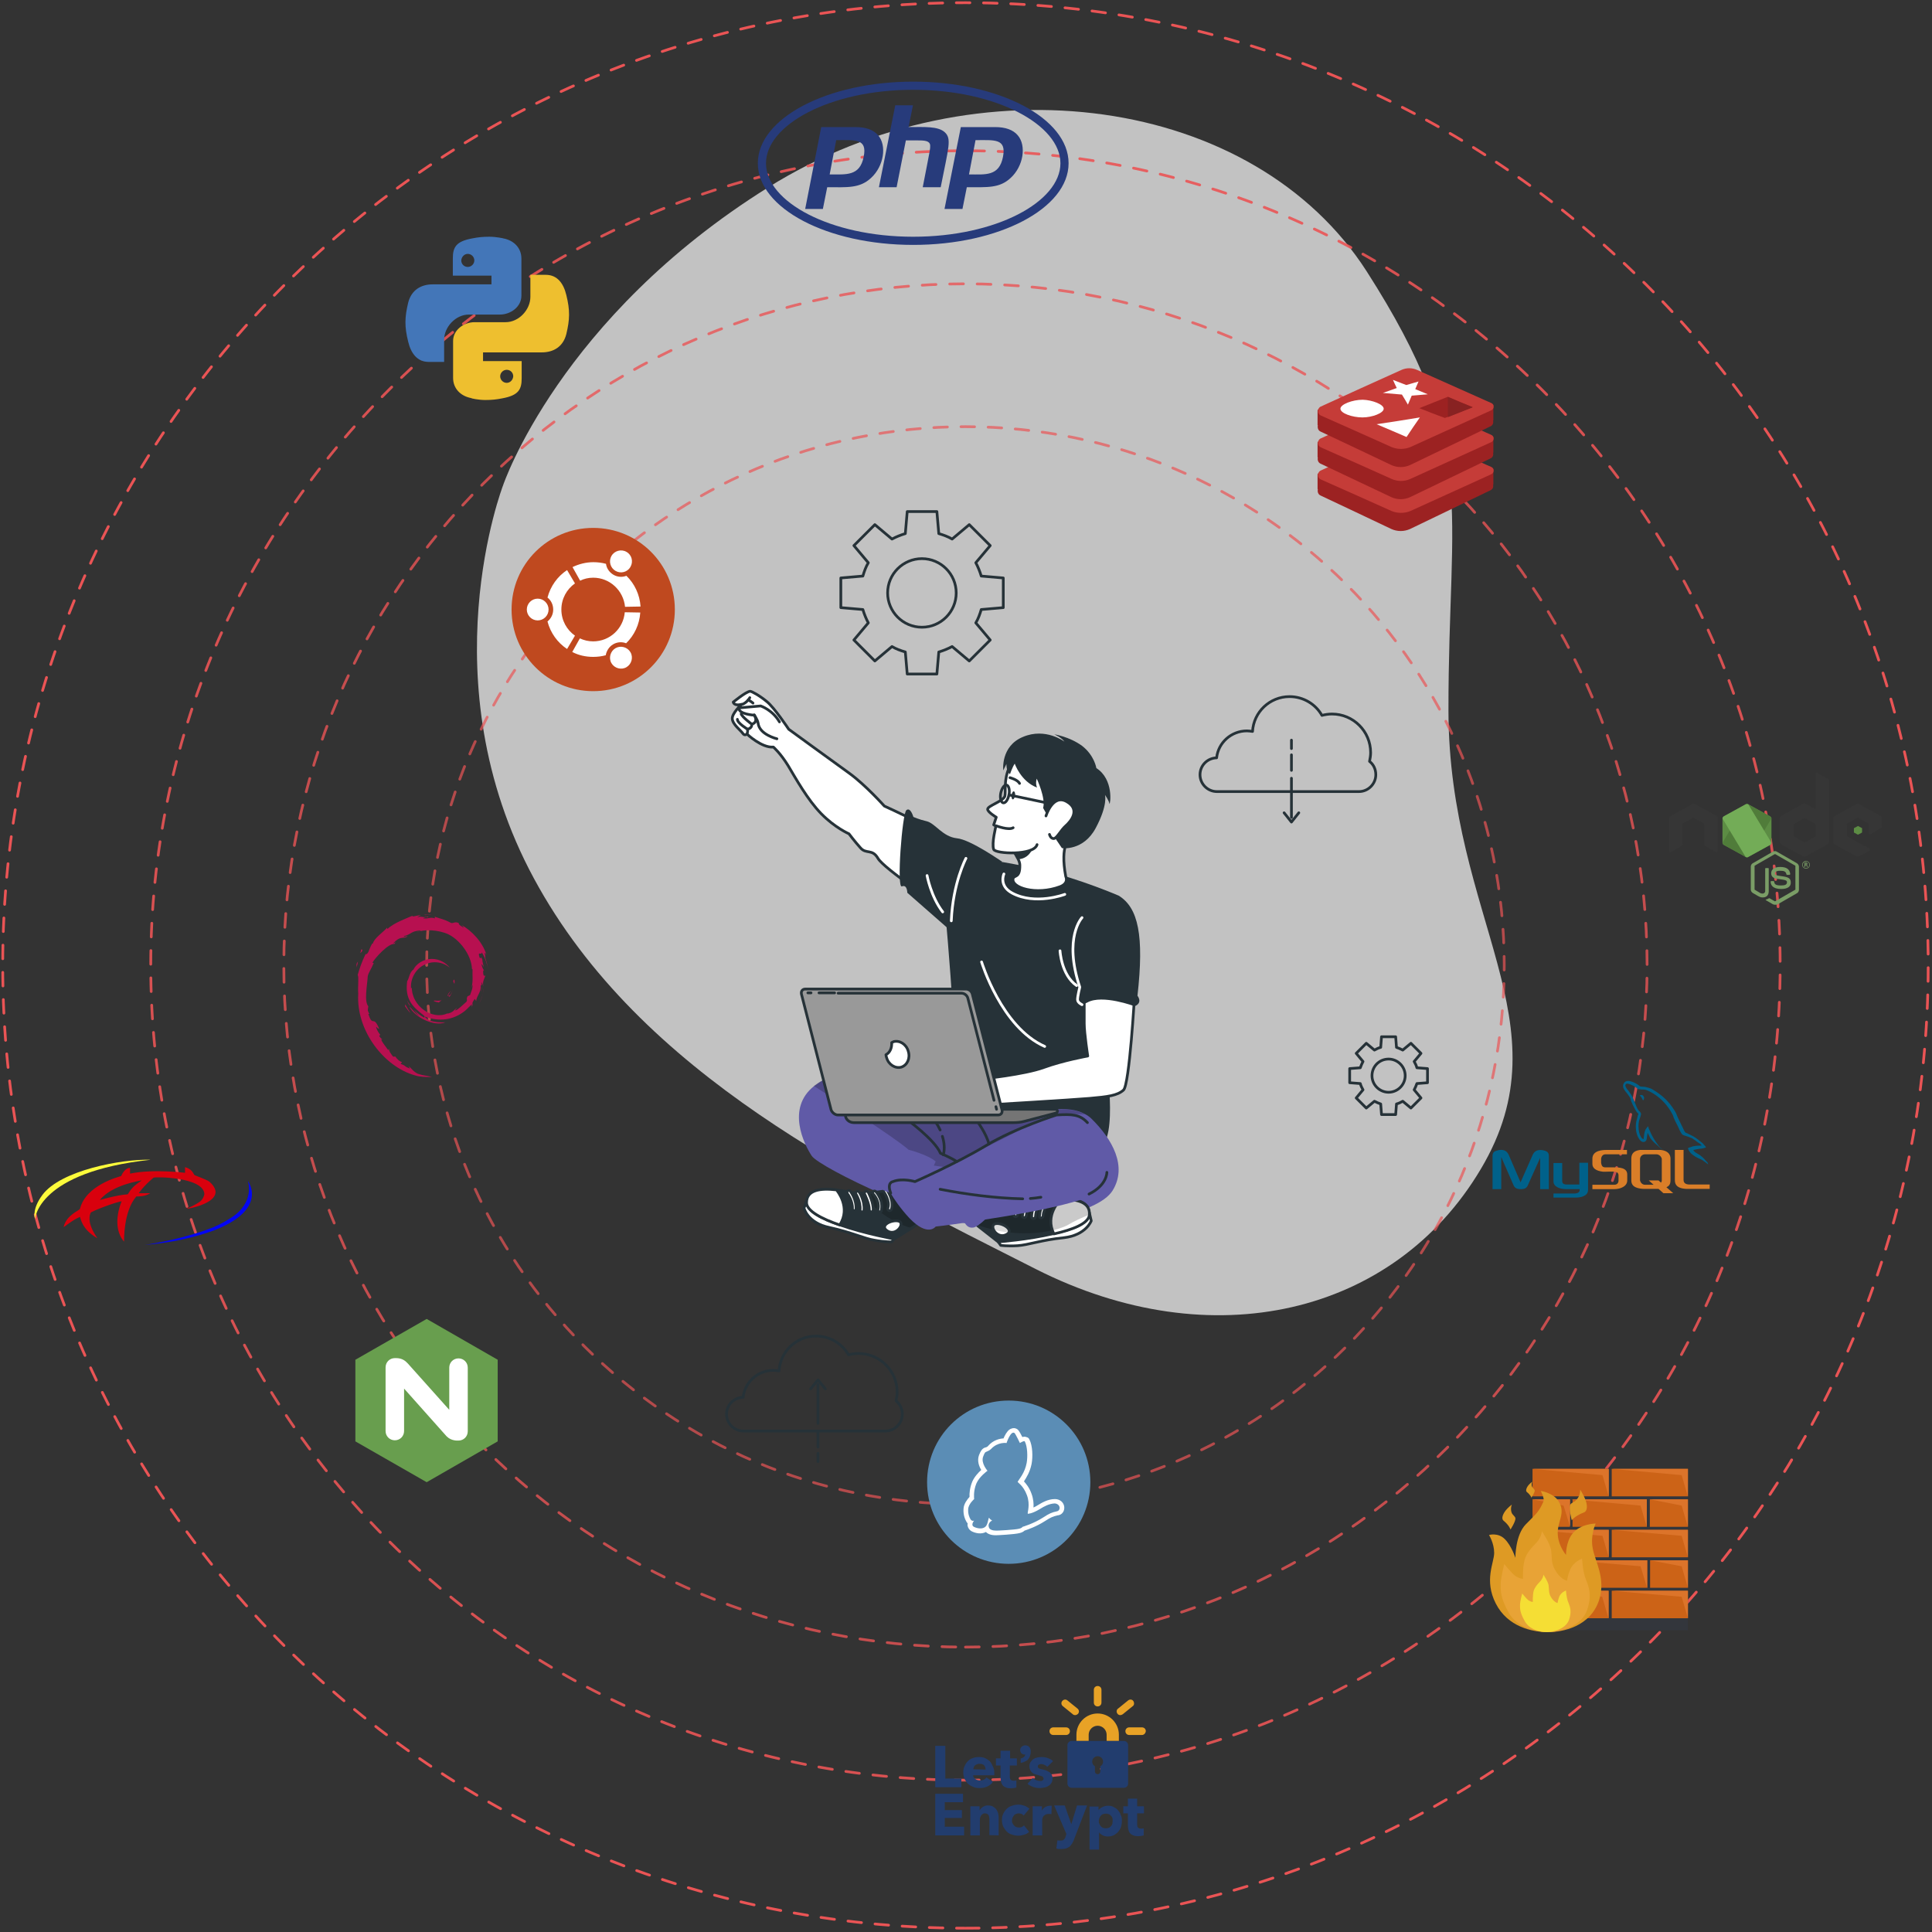 <svg width="710" height="710" viewBox="0 0 710 710" fill="none" xmlns="http://www.w3.org/2000/svg">
<rect x="0" y="0" width="710" height="710" fill="#333333" stroke="none"/>
<g style="mix-blend-mode:multiply">
<path opacity="0.7" d="M184.901 178.3C184.901 178.3 157.001 250.3 196.201 322.8C235.401 395.4 316.101 433.6 380.701 466.4C445.301 499.1 512.401 483.2 544.201 429.6C576.101 376 532.401 337.7 532.301 261.2C532.201 184.7 543.701 164.5 502.301 99.8C460.901 35.2 359.201 20.9 282.401 68.8C205.601 116.7 184.901 178.3 184.901 178.3Z" fill="white"/>
<path d="M368.7 223.3V212.4L360.6 211.7C360.1 210 359.4 208.3 358.6 206.8L363.9 200.5L356.2 192.8L349.9 198.1C348.4 197.2 346.7 196.6 345 196.1L344.3 188H333.4L332.7 196.1C331 196.6 329.3 197.3 327.8 198.1L321.5 192.8L313.8 200.5L319.1 206.8C318.2 208.3 317.6 210 317.1 211.7L309 212.4V223.3L317.1 224C317.6 225.7 318.3 227.4 319.1 228.9L313.8 235.2L321.5 242.9L327.8 237.6C329.3 238.5 331 239.1 332.7 239.6L333.4 247.7H344.3L345 239.6C346.7 239.1 348.4 238.4 349.9 237.6L356.2 242.9L363.9 235.2L358.6 228.9C359.5 227.4 360.1 225.7 360.6 224L368.7 223.3ZM338.8 230.5C331.8 230.5 326.2 224.8 326.2 217.9C326.2 210.9 331.9 205.3 338.8 205.3C345.8 205.3 351.4 211 351.4 217.9C351.4 224.8 345.8 230.5 338.8 230.5Z" stroke="#263238" stroke-miterlimit="10" stroke-linecap="round" stroke-linejoin="round"/>
<path d="M524.6 397.9V392.7L520.7 392.4C520.5 391.6 520.1 390.8 519.7 390.1L522.2 387.1L518.5 383.4L515.5 385.9C514.8 385.5 514 385.2 513.2 384.9L512.9 381H507.7L507.4 384.9C506.6 385.1 505.8 385.5 505.1 385.9L502.1 383.4L498.4 387.1L500.9 390.1C500.5 390.8 500.2 391.6 499.9 392.4L496 392.7V397.9L499.9 398.2C500.1 399 500.5 399.8 500.9 400.5L498.4 403.5L502.1 407.2L505.1 404.7C505.8 405.1 506.6 405.4 507.4 405.7L507.7 409.6H512.9L513.2 405.7C514 405.5 514.8 405.1 515.5 404.7L518.5 407.2L522.2 403.5L519.7 400.5C520.1 399.8 520.4 399 520.7 398.2L524.6 397.9ZM510.3 401.4C507 401.4 504.2 398.7 504.2 395.3C504.2 391.9 506.9 389.2 510.3 389.2C513.6 389.2 516.4 391.9 516.4 395.3C516.4 398.7 513.6 401.4 510.3 401.4Z" stroke="#263238" stroke-miterlimit="10" stroke-linecap="round" stroke-linejoin="round"/>
<path d="M503.3 279.8C503.5 278.8 503.7 277.7 503.7 276.6C503.7 268.7 497.3 262.4 489.5 262.4C488.2 262.4 487 262.6 485.8 262.9C483.5 258.8 479 256 473.9 256C466.6 256 460.7 261.7 460.3 268.8C459.6 268.7 458.9 268.6 458.2 268.6C452.5 268.6 447.7 272.9 447.1 278.5C443.7 278.6 441 281.3 441 284.7C441 288.1 443.8 290.9 447.2 290.9H499.4C502.8 290.9 505.6 288.1 505.6 284.7C505.6 282.6 504.7 280.9 503.3 279.8Z" stroke="#263238" stroke-miterlimit="10" stroke-linecap="round" stroke-linejoin="round"/>
<path d="M474.601 286V300.4" stroke="#263238" stroke-miterlimit="10" stroke-linecap="round" stroke-linejoin="round"/>
<path d="M474.601 277.4V283.1" stroke="#263238" stroke-miterlimit="10" stroke-linecap="round" stroke-linejoin="round"/>
<path d="M474.601 272V275.1" stroke="#263238" stroke-miterlimit="10" stroke-linecap="round" stroke-linejoin="round"/>
<path d="M471.9 298.7L474.6 302.1L477.3 298.7" stroke="#263238" stroke-miterlimit="10" stroke-linecap="round" stroke-linejoin="round"/>
<path d="M329.3 514.8C329.5 513.8 329.7 512.7 329.7 511.6C329.7 503.7 323.3 497.4 315.5 497.4C314.2 497.4 313 497.6 311.8 497.9C309.5 493.8 305 491 299.9 491C292.6 491 286.7 496.7 286.3 503.8C285.6 503.7 284.9 503.6 284.2 503.6C278.5 503.6 273.7 507.9 273.1 513.5C269.7 513.6 267 516.3 267 519.7C267 523.1 269.8 525.9 273.2 525.9H325.4C328.8 525.9 331.6 523.1 331.6 519.7C331.6 517.7 330.7 516 329.3 514.8Z" stroke="#263238" stroke-miterlimit="10" stroke-linecap="round" stroke-linejoin="round"/>
<path d="M300.601 523.1V508.8" stroke="#263238" stroke-miterlimit="10" stroke-linecap="round" stroke-linejoin="round"/>
<path d="M300.601 531.8V526" stroke="#263238" stroke-miterlimit="10" stroke-linecap="round" stroke-linejoin="round"/>
<path d="M300.601 537.1V534.1" stroke="#263238" stroke-miterlimit="10" stroke-linecap="round" stroke-linejoin="round"/>
<path d="M303.3 510.4L300.6 507.1L297.9 510.4" stroke="#263238" stroke-miterlimit="10" stroke-linecap="round" stroke-linejoin="round"/>
<path d="M284.221 274.547C279.886 274.898 274.497 269.743 274.497 269.743C274.497 269.743 273.677 270.563 272.974 269.509C272.271 268.454 269.225 266.228 269.107 264.12C268.99 262.128 272.505 258.847 272.505 258.847C269.693 259.55 269.459 258.027 269.459 258.027C269.459 258.027 274.145 254.161 275.668 254.044C276.254 254.044 279.066 255.567 281.761 257.793C284.572 260.019 289.845 267.986 289.845 267.986C289.845 267.986 307.536 280.873 312.105 284.154C318.08 288.489 324.992 296.221 324.992 296.221C324.992 296.221 348.542 306.883 354.985 312.624L346.198 333.478C346.198 333.478 324.758 319.185 322.649 315.436C320.54 311.804 318.314 314.03 316.206 311.569C314.097 309.226 311.988 306.414 311.988 306.414C311.988 306.414 306.833 304.188 301.795 299.033C296.757 293.878 292.422 286.028 289.61 281.342C286.798 276.773 284.221 274.547 284.221 274.547Z" fill="white" stroke="#263238" stroke-miterlimit="10" stroke-linecap="round" stroke-linejoin="round"/>
<path d="M285.51 271.501C285.51 271.501 279.066 269.977 278.597 265.76C278.363 264.354 277.191 262.831 277.191 262.831C277.191 262.831 271.216 262.479 271.568 260.136L279.534 259.433C279.534 259.433 283.869 260.839 286.447 265.291" fill="white"/>
<path d="M285.51 271.501C285.51 271.501 279.066 269.977 278.597 265.76C278.363 264.354 277.191 262.831 277.191 262.831C277.191 262.831 271.216 262.479 271.568 260.136L279.534 259.433C279.534 259.433 283.869 260.839 286.447 265.291" stroke="#263238" stroke-miterlimit="10" stroke-linecap="round" stroke-linejoin="round"/>
<path d="M274.497 269.743C274.497 269.743 274.849 269.157 274.731 267.986C274.731 267.986 276.489 267.634 276.254 266.111C276.254 266.111 278.832 265.76 277.192 262.714" stroke="#263238" stroke-miterlimit="10" stroke-linecap="round" stroke-linejoin="round"/>
<path d="M276.254 266.111C276.254 266.111 272.739 263.534 272.388 262.362" stroke="#263238" stroke-miterlimit="10" stroke-linecap="round" stroke-linejoin="round"/>
<path d="M274.732 267.986C274.732 267.986 270.982 265.76 270.982 264.354" stroke="#263238" stroke-miterlimit="10" stroke-linecap="round" stroke-linejoin="round"/>
<path d="M275.551 256.387C275.551 256.387 274.379 258.496 272.388 258.964" stroke="#263238" stroke-miterlimit="10" stroke-linecap="round" stroke-linejoin="round"/>
<path d="M274.966 257.207C274.966 257.207 275.903 257.676 276.723 258.379" stroke="#263238" stroke-miterlimit="10" stroke-linecap="round" stroke-linejoin="round"/>
<path d="M411.105 329.143C411.105 329.143 397.046 323.051 382.752 319.653C368.459 316.256 345.378 313.327 345.378 313.327C345.378 313.327 351.705 378.116 350.065 381.982C348.424 385.848 338.349 398.97 338.349 398.97C338.349 398.97 392.711 420.176 402.083 421.934C411.573 423.691 406.653 390.886 406.653 390.886C406.653 390.886 416.611 349.177 411.105 329.143Z" fill="#263238"/>
<path d="M391.656 322.113C391.656 322.113 392.944 324.574 389.547 325.863C380.76 329.143 371.387 326.214 372.324 322.816C372.676 321.528 374.902 322.816 374.785 317.896C374.785 317.31 374.55 316.49 374.199 315.787C373.613 314.615 372.793 313.209 371.973 312.038C370.45 309.929 368.927 308.289 368.927 308.289C368.927 308.289 382.869 299.384 393.179 308.289C393.179 308.171 389.43 310.163 391.656 322.113Z" fill="white" stroke="#263238" stroke-miterlimit="10" stroke-linecap="round" stroke-linejoin="round"/>
<path d="M408.879 437.516C403.372 446.42 375.488 450.638 360.257 450.286C345.027 449.935 301.209 429.197 298.28 424.745C295.585 420.645 288.79 407.289 299.217 399.087C300.037 398.502 300.975 397.799 302.029 397.213C309.176 393.347 356.626 405.531 356.626 405.531C356.626 405.531 359.555 403.657 360.609 403.774C363.889 404.242 366.233 406.82 373.028 408.812C377.714 410.1 390.485 404.945 398.686 409.397C399.623 409.866 400.443 410.452 401.146 411.155C408.762 418.653 414.385 428.612 408.879 437.516Z" fill="#605AA7"/>
<path opacity="0.3" d="M398.686 409.515C390.368 408.929 382.87 410.686 377.598 413.732C371.388 417.364 342.215 431.423 342.215 431.423C342.332 429.9 343.856 426.854 343.856 426.854C341.161 424.394 333.897 422.519 333.897 422.519C328.39 417.716 306.247 403.657 299.101 399.087C299.921 398.502 300.858 397.799 301.912 397.213C309.059 393.347 356.509 405.531 356.509 405.531C356.509 405.531 359.438 403.657 360.492 403.774C363.773 404.242 366.116 406.82 372.911 408.812C377.715 410.218 390.485 405.063 398.686 409.515Z" fill="black" fill-opacity="0.7"/>
<path d="M400.326 445.6L401.029 448.646C401.029 448.646 399.154 453.918 390.953 454.855C382.752 455.675 377.831 457.55 373.965 457.784C370.099 458.019 367.756 457.667 367.756 457.667L366.936 456.495L400.326 445.6Z" fill="white" stroke="#263238" stroke-miterlimit="10" stroke-linecap="round" stroke-linejoin="round"/>
<path d="M352.643 445.248L366.819 456.378C366.819 456.378 377.832 455.558 387.205 453.332C394 451.809 399.858 449.583 400.209 446.42C400.678 441.733 395.757 440.445 389.782 440.679C388.728 440.679 387.556 440.796 386.385 440.913C376.895 441.968 364.827 436.696 364.827 436.696L352.643 445.248Z" fill="#263238"/>
<path opacity="0.3" d="M400.209 446.42C397.632 447.474 394.469 448.88 392.243 450.286C392.243 450.286 379.003 457.081 358.735 450.052L352.525 445.248L364.827 436.696C364.827 436.696 376.895 441.968 386.385 440.913C387.556 440.796 388.611 440.679 389.782 440.679C395.757 440.562 400.678 441.851 400.209 446.42Z" fill="black" fill-opacity="0.7"/>
<path d="M352.643 445.248L366.819 456.378C366.819 456.378 377.832 455.558 387.205 453.332C394 451.809 399.858 449.583 400.209 446.42C400.678 441.733 395.757 440.445 389.782 440.679C388.728 440.679 387.556 440.796 386.385 440.913C376.895 441.968 364.827 436.696 364.827 436.696L352.643 445.248Z" stroke="#263238" stroke-miterlimit="10" stroke-linecap="round" stroke-linejoin="round"/>
<path d="M365.881 449.7C363.304 450.169 366.116 455.324 369.63 453.801C373.145 452.278 368.459 449.232 365.881 449.7Z" fill="white"/>
<path opacity="0.2" d="M370.802 452.981C369.044 452.747 367.17 452.395 365.295 452.044C364.827 450.989 364.944 449.935 365.998 449.818C368.107 449.349 371.739 451.341 370.802 452.981Z" fill="black" fill-opacity="0.7"/>
<path d="M365.881 449.7C363.304 450.169 366.116 455.324 369.63 453.801C373.145 452.278 368.459 449.232 365.881 449.7Z" stroke="#263238" stroke-miterlimit="10" stroke-linecap="round" stroke-linejoin="round"/>
<path d="M387.322 453.449C394.117 451.926 399.975 449.7 400.327 446.537C400.796 441.85 395.875 440.562 389.9 440.796C389.548 441.03 383.807 446.537 387.322 453.449Z" fill="white"/>
<path opacity="0.3" d="M400.21 446.42C397.632 447.474 394.469 448.88 392.243 450.286C392.243 450.286 390.251 451.34 386.736 452.161C384.51 445.951 389.548 441.03 389.782 440.796C395.758 440.562 400.678 441.85 400.21 446.42Z" fill="black" fill-opacity="0.7"/>
<path d="M387.322 453.449C394.117 451.926 399.975 449.7 400.327 446.537C400.796 441.85 395.875 440.562 389.9 440.796C389.548 441.03 383.807 446.537 387.322 453.449Z" stroke="#263238" stroke-miterlimit="10" stroke-linecap="round" stroke-linejoin="round"/>
<path d="M382.517 447.591C382.986 447.591 383.22 447.357 383.337 446.888C383.454 443.959 385.68 441.616 385.798 441.499C386.032 441.265 386.032 440.796 385.798 440.562C385.563 440.328 385.095 440.328 384.86 440.562C384.743 440.679 382.166 443.374 382.049 446.771C381.814 447.24 382.166 447.591 382.517 447.591Z" fill="white" stroke="#263238" stroke-miterlimit="10" stroke-linecap="round" stroke-linejoin="round"/>
<path d="M379.706 447.826C380.175 447.826 380.527 447.474 380.527 447.123C380.644 444.194 382.635 441.616 382.635 441.499C382.87 441.148 382.87 440.796 382.518 440.562C382.167 440.328 381.815 440.328 381.581 440.679C381.464 440.796 379.121 443.608 379.121 447.123C379.003 447.474 379.355 447.709 379.706 447.826Z" fill="white" stroke="#263238" stroke-miterlimit="10" stroke-linecap="round" stroke-linejoin="round"/>
<path d="M376.308 447.474C376.659 447.474 377.011 447.24 377.128 446.888C377.362 444.428 379.471 441.265 379.471 441.265C379.706 440.913 379.588 440.562 379.237 440.327C378.886 440.093 378.534 440.21 378.3 440.562C378.183 440.679 375.957 444.077 375.722 446.888C375.605 447.006 375.957 447.357 376.308 447.474Z" fill="white" stroke="#263238" stroke-miterlimit="10" stroke-linecap="round" stroke-linejoin="round"/>
<path d="M373.145 447.123C373.263 447.123 373.263 447.123 373.38 447.123C373.731 447.006 373.966 446.654 373.966 446.303C373.497 443.257 376.192 440.796 376.309 440.679C376.543 440.445 376.66 439.976 376.309 439.742C376.074 439.507 375.606 439.39 375.371 439.742C375.254 439.859 371.974 442.788 372.677 446.537C372.56 446.888 372.794 447.006 373.145 447.123Z" fill="white" stroke="#263238" stroke-miterlimit="10" stroke-linecap="round" stroke-linejoin="round"/>
<path d="M369.63 446.303C369.747 446.303 369.747 446.303 369.864 446.303C370.216 446.185 370.45 445.834 370.45 445.483C369.864 442.788 372.442 439.859 372.442 439.742C372.676 439.507 372.676 439.039 372.325 438.804C372.09 438.57 371.622 438.57 371.387 438.922C371.27 439.039 368.224 442.554 369.044 445.834C369.161 446.068 369.396 446.185 369.63 446.303Z" fill="white" stroke="#263238" stroke-miterlimit="10" stroke-linecap="round" stroke-linejoin="round"/>
<path d="M296.523 441.031L295.469 443.96C295.469 443.96 296.758 449.466 304.842 451.106C312.926 452.864 317.612 455.207 321.478 455.793C325.344 456.496 327.688 456.379 327.688 456.379L328.625 455.207L296.523 441.031Z" fill="white" stroke="#263238" stroke-miterlimit="10" stroke-linecap="round" stroke-linejoin="round"/>
<path d="M343.974 445.717L328.626 455.324C328.626 455.324 317.73 453.332 308.709 450.169C302.148 447.943 296.524 445.014 296.524 441.968C296.524 437.282 301.562 436.579 307.537 437.282C308.592 437.399 309.763 437.633 310.935 437.867C320.308 439.859 332.727 435.876 332.727 435.876L343.974 445.717Z" fill="#263238"/>
<path opacity="0.3" d="M343.974 445.717L334.953 451.341C325.931 448.646 320.073 442.905 316.676 438.453C324.643 438.453 332.727 435.993 332.727 435.993L343.974 445.717Z" fill="black" fill-opacity="0.7"/>
<path d="M343.974 445.717L328.626 455.324C328.626 455.324 317.73 453.332 308.709 450.169C302.148 447.943 296.524 445.014 296.524 441.968C296.524 437.282 301.562 436.579 307.537 437.282C308.592 437.399 309.763 437.633 310.935 437.867C320.308 439.859 332.727 435.876 332.727 435.876L343.974 445.717Z" stroke="#263238" stroke-miterlimit="10" stroke-linecap="round" stroke-linejoin="round"/>
<path d="M308.591 450.169C302.03 447.943 296.406 445.014 296.406 441.968C296.406 437.282 301.444 436.579 307.419 437.282C307.654 437.633 312.809 443.725 308.591 450.169Z" fill="white" stroke="#263238" stroke-miterlimit="10" stroke-linecap="round" stroke-linejoin="round"/>
<path d="M313.98 444.897C313.511 444.897 313.277 444.545 313.277 444.194C313.394 441.265 311.403 438.687 311.403 438.57C311.168 438.219 311.168 437.867 311.52 437.633C311.871 437.399 312.223 437.399 312.457 437.75C312.574 437.867 314.8 440.796 314.566 444.311C314.683 444.663 314.449 444.897 313.98 444.897Z" fill="white" stroke="#263238" stroke-miterlimit="10" stroke-linecap="round" stroke-linejoin="round"/>
<path d="M316.792 445.365C316.324 445.365 316.089 445.014 316.089 444.545C316.324 441.616 314.566 438.805 314.566 438.805C314.332 438.453 314.449 438.102 314.801 437.867C315.152 437.633 315.504 437.75 315.738 438.102C315.855 438.219 317.847 441.265 317.495 444.78C317.495 445.131 317.144 445.365 316.792 445.365Z" fill="white" stroke="#263238" stroke-miterlimit="10" stroke-linecap="round" stroke-linejoin="round"/>
<path d="M320.19 445.366C319.839 445.366 319.487 445.014 319.487 444.663C319.487 442.202 317.73 438.805 317.73 438.805C317.496 438.453 317.73 437.984 318.082 437.867C318.433 437.633 318.902 437.867 319.019 438.102C319.136 438.219 321.011 441.851 320.893 444.663C320.893 445.014 320.542 445.366 320.19 445.366Z" fill="white" stroke="#263238" stroke-miterlimit="10" stroke-linecap="round" stroke-linejoin="round"/>
<path d="M323.353 445.366C323.236 445.366 323.236 445.366 323.119 445.366C322.767 445.248 322.533 444.897 322.65 444.545C323.47 441.616 321.01 438.805 320.893 438.805C320.658 438.57 320.658 438.102 320.893 437.867C321.127 437.633 321.596 437.633 321.83 437.867C321.947 437.985 324.876 441.265 323.822 445.014C324.056 445.131 323.704 445.366 323.353 445.366Z" fill="white" stroke="#263238" stroke-miterlimit="10" stroke-linecap="round" stroke-linejoin="round"/>
<path d="M326.985 444.897C326.867 444.897 326.867 444.897 326.75 444.897C326.399 444.78 326.165 444.428 326.282 443.96C327.219 441.382 324.876 438.102 324.876 438.102C324.641 437.75 324.759 437.399 324.993 437.164C325.344 436.93 325.696 437.047 325.93 437.282C326.047 437.399 328.625 441.148 327.57 444.428C327.453 444.78 327.219 444.897 326.985 444.897Z" fill="white" stroke="#263238" stroke-miterlimit="10" stroke-linecap="round" stroke-linejoin="round"/>
<path d="M330.265 448.763C332.726 449.466 329.445 454.387 326.165 452.395C322.884 450.403 327.805 448.06 330.265 448.763Z" fill="white" stroke="#263238" stroke-miterlimit="10" stroke-linecap="round" stroke-linejoin="round"/>
<path d="M301.327 422.636C305.076 427.909 316.206 433.767 327.337 438.57C328.508 440.562 330.969 444.194 334.249 447.709C341.044 454.738 343.856 450.755 343.856 450.755C343.856 450.755 348.191 450.286 354.518 449.349C354.986 450.169 355.924 451.458 357.798 451.106C358.618 450.989 360.258 449.817 362.016 448.177C378.067 445.717 399.976 441.733 405.834 436.93" fill="#605AA7"/>
<path d="M399.623 412.561C396.812 409.515 394 409.397 388.259 409.749C388.259 409.749 373.028 414.552 362.367 420.996C351.705 427.44 336.24 434.235 336.24 434.235C336.24 434.235 331.554 432.829 328.156 434.235C328.156 434.235 325.813 434.47 327.336 438.453" stroke="#263238" stroke-miterlimit="10" stroke-linecap="round" stroke-linejoin="round"/>
<path d="M406.771 430.838C406.771 430.838 406.888 435.524 400.21 438.804" stroke="#263238" stroke-miterlimit="10" stroke-linecap="round" stroke-linejoin="round"/>
<path d="M332.96 411.155C332.96 411.155 343.504 418.77 345.613 423.808C345.613 423.808 349.714 425.566 351.588 426.854" stroke="#263238" stroke-miterlimit="10" stroke-linecap="round" stroke-linejoin="round"/>
<path d="M346.316 417.599C347.019 419.825 347.254 422.168 346.668 424.394" stroke="#263238" stroke-miterlimit="10" stroke-linecap="round" stroke-linejoin="round"/>
<path d="M343.973 412.561C344.558 413.381 345.027 414.318 345.496 415.255" stroke="#263238" stroke-miterlimit="10" stroke-linecap="round" stroke-linejoin="round"/>
<path d="M358.97 411.858C358.97 411.858 362.485 416.544 363.422 420.41" stroke="#263238" stroke-miterlimit="10" stroke-linecap="round" stroke-linejoin="round"/>
<path d="M378.651 440.445C379.94 440.328 381.229 440.21 382.518 439.976" stroke="#263238" stroke-miterlimit="10" stroke-linecap="round" stroke-linejoin="round"/>
<path d="M345.496 437.047C355.103 438.922 365.648 440.328 375.84 440.562" stroke="#263238" stroke-miterlimit="10" stroke-linecap="round" stroke-linejoin="round"/>
<path d="M416.962 365.463C416.962 365.463 415.088 398.736 412.862 400.61C410.636 402.602 407.121 403.071 400.326 403.657C393.53 404.242 363.889 406 363.889 406L360.726 396.51C360.726 396.51 376.542 394.87 383.572 392.292C390.601 389.715 399.74 388.074 399.74 388.074C399.74 388.074 398.451 379.756 398.451 376.124C398.451 372.492 398.451 363.354 398.451 359.136" fill="white"/>
<path d="M416.962 365.463C416.962 365.463 415.088 398.736 412.862 400.61C410.636 402.602 407.121 403.071 400.326 403.657C393.53 404.242 363.889 406 363.889 406L360.726 396.51C360.726 396.51 376.542 394.87 383.572 392.292C390.601 389.715 399.74 388.074 399.74 388.074C399.74 388.074 398.451 379.756 398.451 376.124C398.451 372.492 398.451 363.354 398.451 359.136" stroke="#263238" stroke-miterlimit="10" stroke-linecap="round" stroke-linejoin="round"/>
<path d="M411.105 329.143C418.369 333.595 420.478 343.905 418.017 365.931C418.017 365.931 420.126 368.509 416.963 369.797C416.963 369.797 405.13 365.345 399.623 368.392C394.117 371.438 395.523 364.174 395.523 364.174C395.523 364.174 393.297 343.905 398.217 340.273" fill="#263238"/>
<path d="M397.632 337.227C397.632 337.227 390.72 344.491 396.812 362.768C396.812 362.768 395.992 366.048 395.992 367.337C395.992 368.509 397.632 369.212 397.632 369.212" stroke="white" stroke-miterlimit="10" stroke-linecap="round" stroke-linejoin="round"/>
<path d="M389.548 349.412C389.548 349.412 390.017 358.316 395.64 362.182" stroke="white" stroke-miterlimit="10" stroke-linecap="round" stroke-linejoin="round"/>
<path d="M391.305 328.674C391.305 328.674 380.526 332.775 371.974 328.206C366.936 325.511 368.927 321.176 368.927 321.176" stroke="white" stroke-miterlimit="10" stroke-linecap="round" stroke-linejoin="round"/>
<path d="M313.746 412.561H372.443C373.732 412.561 375.137 412.443 376.426 412.092L388.025 409.046C388.377 408.929 388.611 408.694 388.611 408.343C388.611 407.874 388.259 407.64 387.908 407.64H311.403C310.934 407.64 310.7 407.991 310.7 408.343V409.397C310.465 411.155 311.988 412.561 313.746 412.561Z" fill="#757575" stroke="#263238" stroke-miterlimit="10" stroke-linecap="round" stroke-linejoin="round"/>
<path d="M307.888 409.749H366.819C367.874 409.749 368.46 408.929 368.225 407.874L357.329 365.345C357.095 364.291 356.041 363.471 354.986 363.471H295.938C294.883 363.471 294.297 364.291 294.532 365.345L305.428 407.874C305.779 408.812 306.834 409.749 307.888 409.749Z" fill="#999999" stroke="#263238" stroke-miterlimit="10" stroke-linecap="round" stroke-linejoin="round"/>
<path d="M298.047 364.877H296.875" stroke="#263238" stroke-miterlimit="10" stroke-linecap="round" stroke-linejoin="round"/>
<path d="M306.716 364.877H300.976" stroke="#263238" stroke-miterlimit="10" stroke-linecap="round" stroke-linejoin="round"/>
<path d="M365.296 404.36L355.689 366.868C355.455 365.814 354.4 364.994 353.346 364.994H308.005" stroke="#263238" stroke-miterlimit="10" stroke-linecap="round" stroke-linejoin="round"/>
<path d="M366.233 407.64L365.999 406.703" stroke="#263238" stroke-miterlimit="10" stroke-linecap="round" stroke-linejoin="round"/>
<path d="M325.579 387.606C325.579 387.957 325.696 388.309 325.813 388.66C326.516 391.238 328.977 392.761 331.203 392.175C333.429 391.472 334.6 388.894 333.78 386.317C333.077 383.739 330.617 382.216 328.391 382.802C328.157 382.919 327.922 383.036 327.688 383.154C327.805 385.028 327.102 386.786 325.579 387.606Z" fill="white" stroke="#263238" stroke-miterlimit="10" stroke-linecap="round" stroke-linejoin="round"/>
<path d="M351.588 308.054C346.433 307.469 343.738 302.665 340.692 301.845C337.646 301.142 335.654 300.205 335.654 300.205C335.654 300.205 334.6 296.456 333.077 297.744C331.554 299.033 329.445 326.566 331.437 325.746C333.428 324.925 333.428 328.089 333.428 328.089L352.408 344.725L368.225 316.607C368.225 316.724 356.743 308.523 351.588 308.054Z" fill="#263238"/>
<path d="M354.985 315.435C354.985 315.435 350.182 324.457 349.596 338.399" stroke="white" stroke-miterlimit="10" stroke-linecap="round" stroke-linejoin="round"/>
<path d="M340.692 321.762C340.692 321.762 342.098 329.494 346.433 335.118" stroke="white" stroke-miterlimit="10" stroke-linecap="round" stroke-linejoin="round"/>
<path d="M360.726 353.512C360.726 353.512 367.99 377.53 383.923 384.56" stroke="white" stroke-miterlimit="10" stroke-linecap="round" stroke-linejoin="round"/>
<path d="M379.941 310.163C379.941 310.163 379.238 315.435 374.2 315.787C373.614 314.615 372.794 313.209 371.974 312.038C375.254 310.866 379.941 310.163 379.941 310.163Z" fill="#263238"/>
<path d="M390.603 310.515C390.603 310.515 399.038 311.569 402.553 300.205C406.068 288.957 403.256 280.405 389.314 276.304C381.582 274.078 373.849 275.835 371.037 281.693C368.694 286.731 369.748 290.832 369.28 292.589C368.694 294.464 362.953 296.104 362.953 297.393C362.953 298.447 366.116 300.322 366.116 300.322L365.179 303.134L365.999 303.602C365.999 303.602 364.359 309.929 365.179 312.155C365.765 313.795 379.941 314.498 381.113 310.398" fill="white"/>
<path d="M390.603 310.515C390.603 310.515 399.038 311.569 402.553 300.205C406.068 288.957 403.256 280.405 389.314 276.304C381.582 274.078 373.849 275.835 371.037 281.693C368.694 286.731 369.748 290.832 369.28 292.589C368.694 294.464 362.953 296.104 362.953 297.393C362.953 298.447 366.116 300.322 366.116 300.322L365.179 303.134L365.999 303.602C365.999 303.602 364.359 309.929 365.179 312.155C365.765 313.795 379.941 314.498 381.113 310.398" stroke="#263238" stroke-miterlimit="10" stroke-linecap="round" stroke-linejoin="round"/>
<path d="M371.154 285.794C371.154 285.794 373.966 286.497 374.669 287.903" stroke="#263238" stroke-miterlimit="10" stroke-linecap="round" stroke-linejoin="round"/>
<path d="M371.739 292.238C371.622 293.058 371.857 293.761 372.208 293.761C372.56 293.761 372.911 293.175 373.028 292.355C373.145 291.535 372.911 290.832 372.56 290.832C372.208 290.715 371.857 291.418 371.739 292.238Z" fill="#263238"/>
<path d="M366.116 303.485C366.116 303.485 370.685 305.243 372.326 304.188" stroke="#263238" stroke-miterlimit="10" stroke-linecap="round" stroke-linejoin="round"/>
<path d="M367.757 291.535C367.405 293.292 367.874 294.932 368.694 295.05C369.514 295.167 370.451 293.878 370.803 292.003C371.154 290.246 370.686 288.606 369.866 288.489C369.046 288.371 368.108 289.777 367.757 291.535Z" stroke="#263238" stroke-miterlimit="10" stroke-linecap="round" stroke-linejoin="round"/>
<path d="M402.905 282.279C402.905 282.279 402.202 277.593 397.633 274.078C392.947 270.68 387.44 269.86 387.44 269.86C387.44 269.86 390.135 271.032 391.189 272.555C391.189 272.555 384.277 267.283 375.958 270.798C367.64 274.195 368.695 283.099 368.695 283.099L369.866 280.756C369.866 280.756 369.749 283.568 371.155 284.505C371.155 284.505 372.092 281.811 372.912 280.639C372.912 280.639 375.138 287.2 381.113 289.426C381.113 289.426 380.41 288.137 380.996 286.145C380.996 286.145 384.394 293.409 383.339 296.924L384.394 298.799C384.394 298.799 388.26 294.932 391.306 298.096C393.064 299.97 387.909 307 387.089 307L390.252 311.686C390.252 311.686 398.102 312.858 402.671 304.305C407.24 295.753 406.068 292.121 406.068 292.121C406.068 292.121 407.591 294.229 407.709 295.401C408.06 295.635 409.349 286.38 402.905 282.279Z" fill="#263238"/>
<path d="M384.394 299.853C384.394 299.853 386.854 291.652 392.009 294.581C397.164 297.51 393.532 301.845 391.657 303.485C389.783 305.125 388.377 308.171 387.205 308.171C386.034 308.171 385.682 306.648 385.682 306.648" fill="white"/>
<path d="M384.394 299.853C384.394 299.853 386.854 291.652 392.009 294.581C397.164 297.51 393.532 301.845 391.657 303.485C389.783 305.125 388.377 308.171 387.205 308.171C386.034 308.171 385.682 306.648 385.682 306.648" stroke="#263238" stroke-miterlimit="10" stroke-linecap="round" stroke-linejoin="round"/>
<path d="M370.803 292.121L385.213 295.167" stroke="#263238" stroke-miterlimit="10" stroke-linecap="round" stroke-linejoin="round"/>
<g opacity="0.7">
<path d="M354.8 552.8C464.152 552.8 552.8 464.152 552.8 354.8C552.8 245.448 464.152 156.8 354.8 156.8C245.447 156.8 156.8 245.448 156.8 354.8C156.8 464.152 245.447 552.8 354.8 552.8Z" stroke="#EA5455" stroke-miterlimit="10" stroke-linecap="round" stroke-dasharray="4.99 4.99"/>
</g>
<g opacity="0.8">
<path d="M354.8 605.3C493.147 605.3 605.3 493.147 605.3 354.8C605.3 216.453 493.147 104.3 354.8 104.3C216.452 104.3 104.3 216.453 104.3 354.8C104.3 493.147 216.452 605.3 354.8 605.3Z" stroke="#EA5455" stroke-miterlimit="10" stroke-linecap="round" stroke-dasharray="5.05 5.05"/>
</g>
<g opacity="0.9">
<path d="M354.8 654.2C520.154 654.2 654.2 520.154 654.2 354.8C654.2 189.446 520.154 55.4 354.8 55.4C189.446 55.4 55.4 189.446 55.4 354.8C55.4 520.154 189.446 654.2 354.8 654.2Z" stroke="#EA5455" stroke-miterlimit="10" stroke-linecap="round" stroke-dasharray="5.02 5.02"/>
</g>
<path d="M354.8 708.6C550.198 708.6 708.6 550.198 708.6 354.8C708.6 159.402 550.198 1 354.8 1C159.402 1 1 159.402 1 354.8C1 550.198 159.402 708.6 354.8 708.6Z" stroke="#EA5455" stroke-miterlimit="10" stroke-linecap="round" stroke-dasharray="5 5"/>
<path d="M248 224C248 240.6 234.6 254 218 254C201.4 254 188 240.6 188 224C188 207.4 201.4 194 218 194C234.6 194 248 207.4 248 224Z" fill="#BF491F"/>
<path d="M197.6 220C195.4 220 193.6 221.8 193.6 224C193.6 226.2 195.4 228 197.6 228C199.8 228 201.6 226.2 201.6 224C201.6 221.8 199.8 220 197.6 220ZM226.2 238.2C224.3 239.3 223.6 241.8 224.7 243.7C225.8 245.6 228.3 246.3 230.2 245.2C232.1 244.1 232.8 241.6 231.7 239.7C230.6 237.8 228.1 237.1 226.2 238.2ZM206.3 224C206.3 220 208.3 216.5 211.3 214.4L208.4 209.5C204.9 211.8 202.3 215.4 201.2 219.6C202.5 220.6 203.3 222.2 203.3 224C203.3 225.8 202.5 227.3 201.2 228.4C202.3 232.6 204.9 236.2 208.4 238.5L211.3 233.6C208.3 231.5 206.3 228 206.3 224ZM218 212.3C224.1 212.3 229.1 217 229.7 223L235.4 222.9C235.1 218.5 233.2 214.5 230.2 211.6C228.7 212.2 226.9 212.1 225.4 211.2C223.9 210.3 222.9 208.8 222.7 207.2C221.2 206.8 219.7 206.6 218.1 206.6C215.3 206.6 212.7 207.3 210.4 208.4L213.2 213.4C214.6 212.7 216.2 212.3 218 212.3ZM218 235.7C216.2 235.7 214.6 235.3 213.1 234.6L210.3 239.6C212.6 240.8 215.2 241.4 218 241.4C219.6 241.4 221.2 241.2 222.6 240.8C222.9 239.2 223.8 237.7 225.3 236.8C226.8 235.9 228.6 235.8 230.1 236.4C233.1 233.5 235 229.5 235.3 225.1L229.6 225C229.1 231 224.1 235.7 218 235.7ZM226.2 209.8C228.1 210.9 230.6 210.3 231.7 208.3C232.8 206.4 232.2 203.9 230.2 202.8C228.3 201.7 225.8 202.4 224.7 204.3C223.6 206.3 224.3 208.7 226.2 209.8Z" fill="white"/>
<path d="M159.75 367.7C158.75 367.7 159.95 368.2 161.25 368.4C161.65 368.1 161.95 367.8 162.25 367.6C161.45 367.8 160.65 367.8 159.75 367.7ZM165.15 366.4C165.75 365.6 166.15 364.7 166.35 363.8C166.25 364.5 165.85 365 165.55 365.6C163.65 366.8 165.35 364.9 165.55 364.2C163.45 366.7 165.15 365.7 165.15 366.4ZM167.05 361.2C167.15 359.4 166.65 360 166.55 360.7C166.75 360.8 166.95 362 167.05 361.2ZM156.05 336.8C156.55 336.9 157.15 337 157.15 337.1C157.65 336.9 157.75 336.8 156.05 336.8Z" fill="#B71050"/>
<path d="M157.05 337.1L156.65 337.2L157.05 337.1Z" fill="#B71050"/>
<path d="M173.65 361.9C173.75 363.5 173.15 364.3 172.75 365.7L171.85 366.1C171.15 367.5 171.95 367 171.45 368.1C170.35 369.1 168.15 371.2 167.45 371.3C166.95 371.3 167.85 370.7 167.95 370.4C166.45 371.4 166.75 371.9 164.55 372.5L164.45 372.4C158.95 375 151.25 369.8 151.35 362.8C151.25 363.2 151.15 363.1 151.05 363.3C150.75 359.7 152.75 356 156.05 354.5C159.25 352.9 163.05 353.6 165.35 355.7C164.05 354 161.55 352.3 158.55 352.4C155.65 352.4 152.85 354.3 151.95 356.3C150.45 357.2 150.25 360 149.65 360.5C148.75 367 151.35 369.8 155.65 373.1C156.35 373.6 155.85 373.6 155.95 374C154.55 373.3 153.25 372.3 152.15 371.1C152.75 371.9 153.35 372.8 154.15 373.4C152.85 372.9 150.95 370.1 150.45 370C152.75 374.2 159.85 377.3 163.65 375.7C161.95 375.8 159.75 375.7 157.85 375C157.05 374.6 155.95 373.7 156.15 373.6C161.25 375.5 166.45 375 170.85 371.5C171.95 370.6 173.15 369.1 173.55 369.1C173.05 369.9 173.65 369.5 173.25 370.2C174.35 368.4 172.75 369.5 174.45 367.1L175.05 367.9C174.85 366.4 176.95 364.6 176.65 362.2C177.15 361.5 177.15 363 176.65 364.6C177.35 362.8 176.85 362.5 177.05 360.9C177.25 361.4 177.45 362 177.65 362.5C177.15 360.7 178.15 359.5 178.35 358.5C178.15 358.4 177.65 359.3 177.55 357.2C177.55 356.3 177.85 356.7 177.85 356.5C177.65 356.4 177.25 355.7 176.95 354.4C177.15 354.1 177.55 355.2 177.75 355.3C177.55 354.2 177.25 353.4 177.25 352.6C176.45 350.9 176.95 352.8 176.25 351.9C175.35 349.2 176.95 351.3 177.05 350C178.35 351.9 179.15 354.9 179.45 356.2C179.15 354.7 178.75 353.2 178.25 351.8C178.65 352 177.55 348.7 178.75 350.9C177.45 346.3 173.35 342 169.55 339.9C170.05 340.3 170.55 340.9 170.35 340.9C168.45 339.8 168.75 339.7 168.55 339.2C167.05 338.6 166.95 339.3 165.85 339.2C162.95 337.7 162.35 337.8 159.75 336.9L159.85 337.5C157.95 336.9 157.65 337.7 155.55 337.5C155.45 337.4 156.25 337.1 156.85 337C154.95 337.2 155.05 336.6 153.25 337.1C153.65 336.8 154.15 336.6 154.65 336.3C153.15 336.4 151.05 337.2 151.65 336.5C149.15 337.6 144.85 339.1 142.35 341.4L142.25 340.9C141.15 342.3 137.35 344.9 137.05 346.7L136.75 346.8C136.15 347.8 135.75 348.9 135.35 349.9C134.55 351.2 134.25 350.4 134.35 350.6C132.85 353.7 132.05 356.2 131.45 358.3C131.95 359 131.45 362.4 131.65 365.2C130.85 378.9 141.25 392.1 152.55 395.2C154.25 395.8 156.65 395.8 158.75 395.8C156.25 395.1 155.95 395.4 153.55 394.6C151.85 393.8 151.45 392.8 150.15 391.8L150.65 392.7C148.25 391.8 149.25 391.6 147.25 391L147.75 390.3C146.95 390.2 145.65 389 145.35 388.3H144.45C143.45 387 142.85 386.1 142.95 385.4L142.65 385.9C142.35 385.4 138.85 381.1 140.65 382.1C140.35 381.8 139.85 381.6 139.35 380.7L139.75 380.3C138.85 379.2 138.15 377.8 138.25 377.3C138.75 377.9 139.05 378 139.35 378.1C137.15 372.7 137.05 377.8 135.35 372.6H135.75C135.45 372.2 135.35 371.8 135.15 371.3L135.35 369.8C133.75 368 134.95 362.1 135.15 358.8C135.35 357.5 136.45 356.1 137.35 353.9L136.85 353.8C137.85 352 142.75 346.6 144.95 346.9C146.05 345.5 144.75 346.9 144.55 346.6C146.95 344.1 147.65 344.9 149.25 344.4C150.95 343.4 147.75 344.8 148.55 344C151.55 343.2 150.65 342.3 154.55 341.9C154.95 342.1 153.55 342.3 153.25 342.6C155.75 341.4 161.15 341.7 164.65 343.3C168.75 345.2 173.25 350.8 173.45 356.1L173.65 356.2C173.55 358.3 173.95 360.7 173.25 363L173.65 361.9Z" fill="#B71050"/>
<path d="M148.95 369.1L148.85 369.8C149.55 370.7 150.05 371.6 150.85 372.3C150.15 371.1 149.75 370.7 148.95 369.1ZM150.45 369C150.15 368.6 149.85 368.2 149.65 367.7C149.85 368.5 150.35 369.2 150.75 369.9L150.45 369ZM177.85 363.1L177.75 363.5C177.45 365.4 176.95 367.3 176.05 369C176.95 367.1 177.55 365.1 177.85 363.1ZM156.25 336.3C156.95 336.1 157.95 336.2 158.65 336C157.75 336.1 156.75 336.1 155.85 336.2L156.25 336.3ZM132.65 348.8C132.85 350.2 131.55 350.8 132.95 349.8C133.65 348.3 132.65 349.4 132.65 348.8ZM131.05 355.5C131.35 354.5 131.45 354 131.55 353.4C130.65 354.5 131.15 354.7 131.05 355.5Z" fill="#B71050"/>
<path d="M548.9 172.6C548.9 171.6 546.3 170.8 543.1 170.8C540.3 170.8 538 171.4 537.4 172.2C531.9 169.6 526.4 167 520.8 164.4C518.9 163.5 516.7 163.5 514.8 164.4C508.9 167.2 503.1 170.1 497.2 172.9C495.9 172.7 494.3 172.6 492.5 172.6C487.9 172.6 484.2 173.4 484.2 174.4V179.7C484.2 179.8 484.3 179.8 484.3 179.8C484.1 180.7 484.4 181.7 485.3 182.1C494 186.2 502.7 190.3 511.3 194.4C513.5 195.4 516 195.4 518.2 194.4C528.1 189.6 538 184.9 547.9 180.1C548.6 179.7 548.9 178.9 548.7 178.2C548.7 178.1 548.8 178 548.8 178V172.6H548.9Z" fill="#9C2222"/>
<path d="M511.401 187.8C502.701 183.9 494.001 180 485.401 176.2C484.001 175.6 484.001 173.5 485.401 172.9C495.201 168.4 505.101 163.9 514.901 159.5C516.801 158.6 519.001 158.6 520.901 159.5C529.901 163.5 539.001 167.6 548.001 171.6C549.201 172.1 549.201 173.8 548.001 174.3C538.101 178.8 528.201 183.3 518.301 187.8C516.101 188.7 513.601 188.7 511.401 187.8Z" fill="#C53C38"/>
<path d="M548.9 160.9C548.9 159.9 546.3 159.1 543.1 159.1C540.3 159.1 538 159.7 537.4 160.5C531.9 157.9 526.4 155.3 520.8 152.7C518.9 151.8 516.7 151.8 514.8 152.7C508.9 155.5 503.1 158.4 497.2 161.2C495.9 161 494.3 160.9 492.5 160.9C487.9 160.9 484.2 161.7 484.2 162.7V168C484.2 168.1 484.3 168.1 484.3 168.1C484.1 169 484.4 170 485.3 170.4C494 174.5 502.7 178.6 511.3 182.7C513.5 183.7 516 183.7 518.2 182.7C528.1 177.9 538 173.2 547.9 168.4C548.6 168 548.9 167.2 548.7 166.5C548.7 166.4 548.8 166.3 548.8 166.3V160.9H548.9Z" fill="#9C2222"/>
<path d="M511.401 176C502.701 172.1 494.001 168.2 485.401 164.4C484.001 163.8 484.001 161.7 485.401 161.1C495.201 156.6 505.101 152.1 514.901 147.7C516.801 146.8 519.001 146.8 520.901 147.7C529.901 151.7 539.001 155.8 548.001 159.8C549.201 160.3 549.201 162 548.001 162.5C538.101 167 528.201 171.5 518.301 176C516.101 177 513.601 177 511.401 176Z" fill="#C53C38"/>
<path d="M548.9 149.1C548.9 148.1 546.3 147.3 543.1 147.3C540.3 147.3 538 147.9 537.4 148.7C531.9 146.1 526.4 143.5 520.8 140.9C518.9 140 516.7 140 514.8 140.9C508.9 143.7 503.1 146.6 497.2 149.4C495.9 149.2 494.3 149.1 492.5 149.1C487.9 149.1 484.2 149.9 484.2 150.9V156.2C484.2 156.3 484.3 156.3 484.3 156.3C484.1 157.2 484.4 158.2 485.3 158.6C494 162.7 502.7 166.8 511.3 170.9C513.5 171.9 516 171.9 518.2 170.9C528.1 166.1 538 161.4 547.9 156.6C548.6 156.2 548.9 155.4 548.7 154.7C548.7 154.6 548.8 154.5 548.8 154.5V149.1H548.9Z" fill="#9C2222"/>
<path d="M511.401 164.3C502.701 160.4 494.001 156.5 485.401 152.7C484.001 152.1 484.001 150 485.401 149.4C495.201 144.9 505.101 140.4 514.901 136C516.801 135.1 519.001 135.1 520.901 136C529.901 140 539.001 144.1 548.001 148.1C549.201 148.6 549.201 150.3 548.001 150.8C538.101 155.3 528.201 159.8 518.301 164.3C516.101 165.2 513.601 165.2 511.401 164.3Z" fill="#C53C38"/>
<path d="M508.501 150.2C508.501 151.8 504.301 153.4 500.701 153.4C497.001 153.4 492.601 151.9 492.601 150.2C492.601 148.6 497.001 146.9 500.801 146.9C504.301 147 508.501 148.6 508.501 150.2Z" fill="white"/>
<path d="M505.9 155.9C509.6 157.5 513.3 159 516.9 160.6C518.5 158.2 520.1 155.8 521.8 153.4C516.5 154.3 511.2 155.1 505.9 155.9Z" fill="white"/>
<path d="M513.3 142.6C511.6 143.2 509.9 143.8 508.2 144.4C510.5 144.6 512.8 144.8 515.2 145C515.9 146.2 516.7 147.4 517.4 148.7C517.9 147.6 518.3 146.5 518.8 145.4C520.8 145.2 522.8 145.1 524.7 144.9C523.2 144.3 521.6 143.6 520.1 143C520.5 142.1 520.9 141.1 521.3 140.2C519.8 140.6 518.3 141.1 516.8 141.5C515.2 140.9 513.5 140.2 511.9 139.6C512.3 140.5 512.8 141.6 513.3 142.6Z" fill="white"/>
<path d="M521.601 150C525.101 148.6 528.601 147.2 532.101 145.8C535.101 147.1 538.101 148.4 541.201 149.6C537.801 150.9 534.401 152.3 531.001 153.6C527.901 152.5 524.701 151.2 521.601 150Z" fill="#9C2222"/>
<path d="M532.101 145.9C532.101 148.4 532.101 150.8 532.101 153.3C535.101 152.1 538.201 150.9 541.201 149.7C538.101 148.4 535.101 147.2 532.101 145.9Z" fill="#882222"/>
<path d="M179.813 87C177.313 87 175.613 87.2 173.613 87.6C167.513 88.7 166.413 90.9 166.413 95V101.3H180.613V104.5H165.913H159.013C154.813 104.5 151.213 106.5 150.013 111.2C148.713 116.6 148.613 120 150.013 125.6C151.013 129.8 153.313 133 157.513 133H163.213V124.9C163.213 120.2 167.413 115.6 172.313 115.6H183.713C187.713 115.6 191.613 112.7 191.613 108.7V95C191.613 91.1 188.813 88.3 184.913 87.6C185.113 87.6 182.313 87 179.813 87ZM171.913 93.3C173.213 93.3 174.313 94.4 174.313 95.7C174.313 97 173.213 98.1 171.913 98.1C170.613 98.1 169.513 97.1 169.513 95.7C169.613 94.4 170.613 93.3 171.913 93.3Z" fill="#4376B8"/>
<path d="M178.313 147C180.813 147 182.513 146.8 184.513 146.4C190.613 145.3 191.713 143.1 191.713 139V132.7H177.513V129.5H192.213H199.113C203.313 129.5 206.913 127.5 208.113 122.8C209.413 117.4 209.513 114 208.113 108.4C207.113 104.2 204.813 101 200.613 101H194.913V109.1C194.913 113.8 190.713 118.4 185.813 118.4H174.413C170.413 118.4 166.513 121.3 166.513 125.3V138.9C166.513 142.8 169.313 145.6 173.213 146.3C173.013 146.4 175.913 147 178.313 147ZM186.213 140.7C184.913 140.7 183.813 139.6 183.813 138.3C183.813 137 184.913 135.9 186.213 135.9C187.513 135.9 188.613 136.9 188.613 138.3C188.513 139.6 187.513 140.7 186.213 140.7Z" fill="#EEBF2F"/>
<path d="M548.5 437H551.7V425.2L556.1 435.3C556.6 436.6 557.4 437 558.9 437C560.4 437 561.1 436.6 561.6 435.3L566 425.5V437H569.2V424.9C569.2 423.7 568.7 423.2 567.8 422.9C565.5 422.2 564 422.8 563.3 424.3L558.8 434.5L554.4 424.3C553.7 422.8 552.2 422.1 549.9 422.9C548.9 423.2 548.5 423.7 548.5 424.9V437Z" fill="#00618A"/>
<path d="M570.9 427.4H574.1V434.1C574.1 434.4 574.2 435.3 575.7 435.3C576.5 435.3 580.4 435.3 580.4 435.3V427.3H583.6C583.6 427.3 583.6 437.2 583.6 437.3C583.6 439.7 580.6 440.1 579.2 440.1H570.9V438.6H578.9C580.7 438.4 580.5 437.4 580.5 437.1V437H575.5C572.7 437 571 435.8 570.9 434.4C570.9 434.2 570.9 427.5 570.9 427.4Z" fill="#00618A"/>
<path d="M585.2 437H593.2C594.2 437 595.3 436.8 596.1 436.4C597.4 435.8 598 434.9 598 433.8V431.6C598 429.1 595 429 593.2 429H590C588.7 429 588.6 428.2 588.4 427.4V425.8C588.5 425.2 588.8 424.3 589.9 424.2C591.2 424.2 597.9 424.2 597.9 424.2V422.6H590.4C589.1 422.6 585.2 422.7 585.2 425.8V427.8C585.2 429.2 586.4 430.3 589.1 430.6C589.4 430.6 589.7 430.6 590 430.6C590 430.6 593.1 430.5 593.2 430.6C595 430.6 594.8 432 594.8 432.2V433.8C594.8 434 594.8 435.4 593.2 435.4C593.1 435.4 585.2 435.4 585.2 435.4V437Z" fill="#DA7E28"/>
<path d="M615.5 433.7C615.5 435.6 616.6 436.7 619.5 436.9C619.8 436.9 620 436.9 620.3 436.9H628.3V435.3H620.9C619.3 435.3 618.7 434.6 618.7 433.6V422.6H615.5V433.7Z" fill="#DA7E28"/>
<path d="M599.5 433.8V425.8C599.5 424.1 600.3 422.9 602.7 422.6H603.8H609.5H610.4C612.8 422.9 613.9 424.1 613.9 425.8V433.7C613.9 435.1 613.5 435.8 612.4 436.3L614.9 438.5H611.3L609.5 436.9H607.4H603.9C603.4 436.9 602.8 436.8 602.3 436.7C600.4 436.3 599.5 435.4 599.5 433.8ZM602.7 433.8C602.9 434.6 603.5 435.4 604.6 435.4H607.7L605.9 433.8H609.5L610.4 434.6C610.4 434.6 610.7 434.3 610.7 433.8C610.7 433.3 610.7 425.8 610.7 425.8C610.5 425.1 609.8 424.2 608.7 424.2H604.6C603.4 424.2 602.7 425.1 602.7 426V433.8Z" fill="#DA7E28"/>
<path d="M625.3 421C623.6 421 622.3 421.1 621.2 421.6C620.9 421.7 620.4 421.7 620.3 422.1C620.5 422.3 620.5 422.6 620.6 422.8C620.9 423.2 621.3 423.8 621.7 424.1C622.1 424.4 622.6 424.8 623.1 425.1C623.9 425.6 624.9 425.9 625.7 426.4C626.2 426.7 626.6 427.1 627.1 427.4C627.3 427.6 627.5 427.8 627.8 427.9C627.6 427.7 627.6 427.4 627.5 427.2C627.3 427 627.1 426.8 626.9 426.6C626.3 425.8 625.5 425.1 624.7 424.5C624 424 622.5 423.4 622.3 422.6C622.8 422.5 623.3 422.4 623.8 422.3C624.5 422.1 625.2 422.2 625.9 422C626.2 421.9 626.6 421.8 626.9 421.7C626.9 421.6 626.9 421.6 626.9 421.5C626.5 421.1 626.2 420.6 625.8 420.2C624.7 419.3 623.5 418.3 622.3 417.6C621.6 417.2 620.8 416.9 620.1 416.5C619.9 416.4 619.4 416.3 619.3 416.1C618.9 415.6 618.7 415 618.4 414.4C617.8 413.2 617.2 411.9 616.6 410.7C616.2 409.9 616 409 615.5 408.3C613.3 404.7 610.9 402.5 607.2 400.3C606.4 399.8 605.5 399.7 604.5 399.4C604 399.4 603.4 399.3 602.9 399.3C602.6 399.2 602.2 398.8 601.9 398.6C600.7 397.8 597.5 396.1 596.6 398.4C596 399.8 597.5 401.2 598 401.9C598.4 402.4 598.8 403 599.1 403.5C599.3 403.9 599.3 404.2 599.4 404.6C599.8 405.6 600.3 406.6 600.8 407.5C601 407.9 601.3 408.4 601.6 408.8C601.8 409 602.1 409.2 602.1 409.5C601.8 409.9 601.8 410.6 601.6 411.1C600.8 413.5 601.1 416.5 602.2 418.3C602.5 418.8 603.3 420 604.4 419.6C605.4 419.2 605.1 418 605.4 416.9C605.5 416.7 605.4 416.5 605.5 416.3C605.8 416.9 606.1 417.5 606.4 418.1C607 419.1 608.2 420.2 609.2 421C609.7 421.4 610.1 422 610.8 422.3C610.7 422.1 610.5 422 610.3 421.9C609.9 421.5 609.5 421.1 609.2 420.6C608.3 419.4 607.5 418.1 606.8 416.7C606.5 416 606.2 415.3 605.9 414.7C605.8 414.4 605.8 414.1 605.6 413.9C605.3 414.4 604.8 414.8 604.6 415.4C604.2 416.3 604.2 417.4 604 418.6C603.9 418.6 604 418.6 603.9 418.6C603.2 418.4 603 417.7 602.7 417.1C602.1 415.6 601.9 413.1 602.5 411.4C602.6 410.9 603.3 409.5 603 409.1C602.9 408.7 602.5 408.4 602.2 408.1C601.9 407.7 601.6 407.2 601.4 406.7C600.9 405.5 600.4 404.1 599.8 402.9C599.5 402.3 599.1 401.8 598.7 401.2C598.3 400.6 597.8 400.2 597.5 399.5C597.4 399.3 597.2 398.9 597.4 398.6C597.5 398.4 597.5 398.4 597.7 398.3C598 398.1 598.8 398.4 599.1 398.5C599.9 398.8 600.5 399.1 601.2 399.6C601.5 399.8 601.8 400.2 602.2 400.3C602.3 400.3 602.5 400.3 602.6 400.3C603.3 400.5 604.1 400.3 604.7 400.5C605.8 400.8 606.8 401.4 607.8 402C610.6 403.8 612.9 406.3 614.5 409.3C614.8 409.8 614.9 410.2 615.1 410.8C615.5 411.8 616.1 412.9 616.6 413.9C617 414.9 617.5 415.9 618.1 416.8C618.4 417.2 619.7 417.5 620.3 417.7C620.7 417.9 621.4 418.1 621.8 418.3C622.5 418.7 623.3 419.3 623.9 419.8C624.2 420 625.2 420.5 625.3 421Z" fill="#00618A"/>
<path d="M603.5 402.4C603.1 402.4 602.9 402.4 602.6 402.5C602.8 402.8 603.1 403.1 603.3 403.4C603.5 403.7 603.6 404.1 603.8 404.4C604.1 404.2 604.2 403.8 604.2 403.3C604.1 403.2 604.1 403 604 402.9C604 402.7 603.7 402.6 603.5 402.4Z" fill="#00618A"/>
<path d="M370.7 514.7C354.1 514.7 340.7 528.1 340.7 544.7C340.7 561.3 354.1 574.7 370.7 574.7C387.3 574.7 400.7 561.3 400.7 544.7C400.7 528.1 387.3 514.7 370.7 514.7Z" fill="#5B8DB5"/>
<path d="M388.4 555.4C386.5 555.8 385.6 556.2 383.3 557.7C379.7 560 375.8 561.1 375.8 561.1C375.8 561.1 375.5 561.6 374.5 561.8C372.9 562.2 366.8 562.5 366.2 562.5C364.7 562.5 363.8 562.1 363.5 561.5C362.7 559.6 364.6 558.8 364.6 558.8C364.6 558.8 364.2 558.5 363.9 558.3C363.7 558.1 363.4 557.6 363.4 557.8C363.1 558.5 363 560.2 362.2 561C361.1 562.1 359.1 561.7 357.9 561.1C356.6 560.4 358 558.8 358 558.8C358 558.8 357.3 559.2 356.7 558.4C356.2 557.6 355.7 556.3 355.8 554.6C355.9 552.7 358 550.9 358 550.9C358 550.9 357.6 548.1 358.8 545.2C359.9 542.6 362.9 540.5 362.9 540.5C362.9 540.5 360.4 537.7 361.3 535.3C361.9 533.7 362.1 533.7 362.3 533.6C363 533.3 363.7 533 364.2 532.5C366.7 529.8 369.9 530.3 369.9 530.3C369.9 530.3 371.4 525.7 372.8 526.6C373.2 526.9 374.8 530.3 374.8 530.3C374.8 530.3 376.4 529.3 376.6 529.7C377.6 531.6 377.7 535.3 377.3 537.6C376.6 541.3 374.7 543.3 374 544.5C373.8 544.8 376 545.7 377.4 549.5C378.7 553 377.5 555.9 377.7 556.2C377.7 556.3 377.7 556.3 377.7 556.3C377.7 556.3 379.1 556.4 382.1 554.6C383.7 553.6 385.5 552.6 387.6 552.5C389.8 552.7 389.9 555.1 388.4 555.4ZM391.1 553.7C390.9 552.1 389.5 550.9 387.7 550.9C385 550.9 382.8 552.3 381.3 553.2C380.7 553.6 380.2 553.8 379.8 554C379.9 552.7 379.8 550.9 379.1 549C378.3 546.7 377.1 545.3 376.3 544.4C377.2 543 378.5 541 379.1 538C379.6 535.4 379.5 531.3 378.3 529C378.1 528.5 377.7 528.2 377.1 528.1C376.9 528 376.5 527.9 375.7 528.1C374.5 525.7 374.1 525.4 373.8 525.2C373.2 524.8 372.4 524.7 371.7 525C370.7 525.3 369.9 526.3 369.1 527.9C369 528.1 368.9 528.4 368.8 528.6C367.3 528.7 365 529.2 363.1 531.4C362.9 531.7 362.4 531.9 361.9 532C360.9 532.4 360.4 533.2 359.8 534.7C359 536.8 359.8 538.9 360.6 540.2C359.5 541.2 358.1 542.7 357.3 544.5C356.4 546.7 356.2 548.9 356.3 550.1C355.5 551 354.2 552.6 354.1 554.4C353.9 556.9 354.8 558.6 355.2 559.3C355.3 559.5 355.4 559.6 355.6 559.8C355.6 560.1 355.5 560.4 355.6 560.8C355.8 561.6 356.3 562.3 357 562.7C358.5 563.5 360.7 563.9 362.3 563C362.9 563.6 364 564.2 365.9 564.2H366C366.5 564.2 372.8 563.9 374.7 563.4C375.5 563.2 376.1 562.9 376.5 562.5C377.7 562.1 380.9 561 384 559C386.2 557.6 386.9 557.3 388.6 556.9C390.3 556.8 391.3 555.3 391.1 553.7Z" fill="white"/>
<path d="M182.9 529.7V499.7L156.8 484.7L130.6 499.7V529.7L156.8 544.7L182.9 529.7Z" fill="#689E4E"/>
<path d="M168.499 499.2C166.599 499.2 165.099 500.7 165.099 502.6V518.1L149.899 501.1L149.699 500.9C147.999 499 145.999 499.1 145.099 499.1C143.199 499.1 141.699 500.6 141.699 502.5V525.9C141.699 527.8 143.199 529.3 145.099 529.3C146.999 529.3 148.499 527.8 148.499 525.9V510.3L163.999 527.7L164.199 527.9C165.899 529.6 168.199 529.4 168.499 529.4C170.399 529.4 171.899 527.9 171.899 526V502.6C171.899 500.7 170.399 499.2 168.499 499.2Z" fill="white"/>
<path d="M335.6 33C366.2 33 389.7 45.9 389.7 60C389.7 74.1 366.2 87 335.6 87C305 87 281.5 74.1 281.5 60C281.5 45.9 305 33 335.6 33ZM335.6 30C304.1 30 278.5 43.4 278.5 60C278.5 76.6 304.1 90 335.6 90C367.1 90 392.7 76.6 392.7 60C392.7 43.4 367.1 30 335.6 30ZM317.4 57.6C316 64.8 311 64.1 304.9 64.1L307.3 51.5C314.2 51.5 318.8 50.8 317.4 57.6ZM295.9 76.8H302.4L304 68.8C311.3 68.8 315.9 69.3 320.1 65.4C324.8 61.1 326 53.5 322.7 49.7C321 47.7 318.2 46.7 314.4 46.7H301.8L295.9 76.8ZM329 38.7H335.5L333.9 46.7C339.5 46.7 344.7 46.3 347.2 48.6C349.8 51 348.6 54.1 345.7 68.8H339.1C341.8 54.6 342.4 53.5 341.4 52.4C340.4 51.4 338.2 51.6 332.9 51.6L329.5 68.8H323L329 38.7ZM368.6 57.6C367.2 64.9 362.1 64.1 356.1 64.1L358.5 51.5C365.4 51.5 369.9 50.8 368.6 57.6ZM347.1 76.8H353.7L355.3 68.8C363 68.8 367.3 69.2 371.4 65.4C376.1 61.1 377.3 53.5 374 49.7C372.3 47.7 369.5 46.7 365.7 46.7H353.1L347.1 76.8Z" fill="#273B7B"/>
<path d="M641.5 295.6L633.5 300C633.2 300.2 633 300.5 633 300.8V309.7C633 310 633.2 310.3 633.5 310.5L641.5 314.9C641.8 315.1 642.2 315.1 642.5 314.9L650.5 310.5C650.8 310.3 651 310 651 309.7V300.8C651 300.5 650.8 300.2 650.5 300L642.5 295.6C642.3 295.5 642.2 295.5 642 295.5C641.8 295.5 641.6 295.5 641.5 295.6ZM682.7 303.6L681.4 304.3C681.3 304.3 681.3 304.4 681.3 304.4V305.9C681.3 306 681.3 306 681.4 306L682.7 306.7C682.8 306.7 682.8 306.7 682.9 306.7L684.2 306L684.3 305.9V304.4C684.3 304.3 684.3 304.3 684.2 304.3L682.9 303.6C682.8 303.5 682.8 303.5 682.7 303.6C682.7 303.5 682.7 303.5 682.7 303.6Z" fill="#5C8C44"/>
<path d="M671.701 286.2L667.801 284C667.701 283.9 667.501 283.9 667.401 284C667.301 284.1 667.201 284.2 667.201 284.3V297.4L663.601 295.4C663.401 295.3 663.301 295.3 663.101 295.3C662.901 295.3 662.801 295.3 662.601 295.4L654.601 299.8C654.301 300 654.101 300.3 654.101 300.6V309.5C654.101 309.8 654.301 310.1 654.601 310.3L662.601 314.7C662.901 314.9 663.301 314.9 663.601 314.7L671.601 310.3C671.901 310.1 672.101 309.8 672.101 309.5V286.8C672.201 286.6 672.001 286.3 671.701 286.2ZM667.001 307.5L663.401 309.5C663.301 309.6 663.101 309.6 663.001 309.5L659.401 307.5C659.301 307.4 659.201 307.3 659.201 307.1V303.1C659.201 303 659.301 302.8 659.401 302.7L663.001 300.7C663.101 300.7 663.101 300.6 663.201 300.6C663.301 300.6 663.401 300.6 663.401 300.7L667.001 302.7C667.101 302.8 667.201 302.9 667.201 303.1V307.1C667.301 307.3 667.201 307.5 667.001 307.5Z" fill="#363636"/>
<path d="M641.5 295.6L633 309.7C633 310 633.2 310.3 633.5 310.5L641.5 314.9C641.8 315.1 642.2 315.1 642.5 314.9L651 300.8C651 300.5 650.8 300.2 650.5 300L642.5 295.6C642.3 295.5 642.2 295.5 642 295.5C641.8 295.5 641.6 295.5 641.5 295.6Z" fill="#507C3A"/>
<path d="M641.5 295.6L633.5 300C633.2 300.2 633 300.5 633 300.8L641.5 314.9C641.8 315.1 642.2 315.1 642.5 314.9L650.5 310.5C650.8 310.3 651 310 651 309.7L642.5 295.6C642.3 295.5 642.2 295.5 642 295.5C641.8 295.5 641.6 295.5 641.5 295.6Z" fill="#73AC57"/>
<path d="M691.2 299.9L683.2 295.5C683.1 295.4 682.9 295.4 682.7 295.4C682.5 295.4 682.4 295.4 682.2 295.5L674.2 299.9C673.9 300.1 673.7 300.4 673.7 300.7V309.5C673.7 309.8 673.9 310.2 674.2 310.3L682.2 314.7C682.5 314.9 682.9 314.9 683.2 314.7L686.9 312.7C687.2 312.5 687.2 312 686.9 311.8L678.9 307.4C678.8 307.3 678.7 307.2 678.7 307V303C678.7 302.8 678.8 302.7 678.9 302.6L682.5 300.6C682.6 300.6 682.6 300.5 682.7 300.5C682.8 300.5 682.9 300.5 682.9 300.6L686.5 302.6C686.6 302.7 686.7 302.8 686.7 303V306.3C686.7 306.4 686.8 306.6 686.9 306.6C687 306.7 687.2 306.7 687.3 306.6L691.2 304.3C691.4 304.2 691.6 303.9 691.6 303.6V300.5C691.7 300.4 691.5 300.1 691.2 299.9ZM630.9 299.9L622.9 295.5C622.7 295.4 622.6 295.4 622.4 295.4C622.2 295.4 622.1 295.4 621.9 295.5L613.9 299.9C613.6 300.1 613.4 300.4 613.4 300.7V312.9C613.4 313 613.5 313.2 613.6 313.2C613.7 313.3 613.9 313.3 614 313.2L617.9 310.9C618.1 310.8 618.3 310.5 618.3 310.2V303C618.3 302.9 618.4 302.7 618.5 302.6L622.1 300.6C622.2 300.6 622.2 300.5 622.3 300.5C622.4 300.5 622.5 300.5 622.5 300.6L626.1 302.6C626.2 302.7 626.3 302.8 626.3 303V310.2C626.3 310.5 626.4 310.7 626.7 310.9L630.6 313.2C630.7 313.3 630.9 313.3 631 313.2C631.1 313.1 631.2 313 631.2 312.9V300.7C631.4 300.4 631.2 300.1 630.9 299.9Z" fill="#363636"/>
<path d="M652.3 332.5C652 332.5 651.8 332.4 651.5 332.3L649.1 330.9C648.7 330.7 648.9 330.6 649 330.6C649.5 330.4 649.6 330.4 650.1 330.1C650.2 330.1 650.2 330.1 650.3 330.1L652.2 331.2C652.3 331.2 652.4 331.2 652.4 331.2L659.7 327C659.8 327 659.8 326.9 659.8 326.8V318.3C659.8 318.2 659.8 318.1 659.7 318.1L652.4 313.9C652.3 313.9 652.2 313.9 652.2 313.9L644.9 318.1C644.8 318.1 644.8 318.2 644.8 318.3V326.8C644.8 326.9 644.8 327 644.9 327L646.9 328.2C648 328.7 648.7 328.1 648.7 327.5V319.2C648.7 319.1 648.8 319 648.9 319H649.8C649.9 319 650 319.1 650 319.2V327.5C650 329 649.2 329.8 647.8 329.8C647.4 329.8 647 329.8 646.1 329.3L644.2 328.2C643.7 327.9 643.4 327.4 643.4 326.9V318.5C643.4 318 643.7 317.4 644.2 317.2L651.5 313C652 312.7 652.6 312.7 653 313L660.3 317.2C660.8 317.5 661.1 318 661.1 318.5V327C661.1 327.5 660.8 328.1 660.3 328.3L653 332.5C652.8 332.4 652.6 332.5 652.3 332.5Z" fill="#7A9D66"/>
<path d="M654.6 326.7C651.4 326.7 650.7 325.2 650.7 324C650.7 323.9 650.8 323.8 650.9 323.8H651.8C651.9 323.8 652 323.9 652 324C652.1 325 652.6 325.4 654.5 325.4C656 325.4 656.7 325.1 656.7 324.2C656.7 323.7 656.5 323.4 654.1 323.1C652.1 322.9 650.9 322.5 650.9 320.9C650.9 319.4 652.2 318.6 654.2 318.6C656.5 318.6 657.7 319.4 657.9 321.2C657.9 321.3 657.9 321.3 657.8 321.4C657.8 321.4 657.7 321.5 657.6 321.5H656.7C656.6 321.5 656.5 321.4 656.5 321.3C656.3 320.3 655.7 320 654.2 320C652.5 320 652.3 320.6 652.3 321C652.3 321.5 652.5 321.7 654.8 322C657.1 322.3 658.1 322.7 658.1 324.3C658.2 325.8 656.9 326.7 654.6 326.7ZM663.5 317.7H663.7C663.9 317.7 663.9 317.6 663.9 317.5C663.9 317.3 663.7 317.3 663.7 317.3H663.5V317.7ZM663.2 317H663.7C663.9 317 664.2 317 664.2 317.4C664.2 317.7 664 317.8 663.9 317.8C664.1 317.8 664.1 318 664.2 318.2C664.2 318.3 664.2 318.5 664.3 318.6H664C664 318.5 663.9 318.1 663.9 318.1C663.9 318 663.8 318 663.7 318H663.4V318.6H663.1L663.2 317ZM662.5 317.8C662.5 318.5 663 319 663.7 319C664.4 319 664.9 318.5 664.9 317.8C664.9 317.1 664.4 316.6 663.7 316.6C663 316.7 662.5 317.2 662.5 317.8ZM665.1 317.8C665.1 318.6 664.5 319.2 663.7 319.2C662.9 319.2 662.3 318.6 662.3 317.8C662.3 317 663 316.4 663.7 316.4C664.4 316.4 665.1 317 665.1 317.8Z" fill="#7A9D66"/>
<path d="M620.3 539.8H563.2V599.1H620.3V539.8Z" fill="#33363C"/>
<path d="M577.1 573.4H563.2V583.5H577.1V573.4Z" fill="#CC6317"/>
<path d="M591.2 562.2H563.2V572.3H591.2V562.2Z" fill="#CC6317"/>
<path d="M605.401 573.4H578.101V583.5H605.401V573.4Z" fill="#CC6317"/>
<path d="M620.3 539.8H592.3V549.9H620.3V539.8Z" fill="#CC6317"/>
<path d="M605.2 551H577.9V561.1H605.2V551Z" fill="#CC6317"/>
<path d="M591.2 539.8H563.2V549.9H591.2V539.8Z" fill="#CC6317"/>
<path d="M576.9 551H563.2V561.1H576.9V551Z" fill="#CC6317"/>
<path d="M620.3 562.2H592.3V572.3H620.3V562.2Z" fill="#CC6317"/>
<path d="M620.3 551H606.3V561.1H620.3V551Z" fill="#CC6317"/>
<path d="M620.3 573.4H606.4V583.5H620.3V573.4Z" fill="#CC6317"/>
<path d="M591.2 584.6H563.2V594.7H591.2V584.6Z" fill="#CC6317"/>
<path d="M620.3 584.6H592.3V594.7H620.3V584.6Z" fill="#CC6317"/>
<path d="M592.3 539.8L618 542.1L620.3 550V539.8H592.3Z" fill="#DC742A"/>
<path d="M563.101 539.8L588.901 542.1L591.201 550V539.8H563.101Z" fill="#DC742A"/>
<path d="M577.2 551L602.9 553.3L605.2 561.1V551H577.2Z" fill="#DC742A"/>
<path d="M592.2 562.2L618 564.4L620.3 572.3V562.2H592.2Z" fill="#DC742A"/>
<path d="M577.2 573.4L602.9 575.6L605.3 583.5V573.4H577.2Z" fill="#DC742A"/>
<path d="M563.2 562.2L588.9 564.4L591.2 572.3V562.2H563.2Z" fill="#DC742A"/>
<path d="M592.2 584.6L618 586.8L620.3 594.7V584.6H592.2Z" fill="#DC742A"/>
<path d="M606.4 573.4L618 575.6L620.3 583.5V573.4H606.4Z" fill="#DC742A"/>
<path d="M606.4 551L618 553.3L620.3 561.1V551H606.4Z" fill="#DC742A"/>
<path d="M577.2 584.6L588.8 586.8L591.1 594.7V584.6H577.2Z" fill="#DC742A"/>
<path d="M563.101 551L574.601 553.3L577.001 561.1V551H563.101Z" fill="#DC742A"/>
<path d="M569 599.8C563.1 599.8 554.1 597.9 549.7 589.3C545.3 580.7 549.1 574.3 549.1 570.7C549.1 567.1 547.2 564.1 547.2 564.1C547.2 564.1 550.5 563.1 553 565.6C555.5 568.1 556.9 572.5 556.9 572.5C556.9 572.5 556.8 564.1 560.8 560.1C564.8 556.1 565.7 555.3 567.2 551.8C567.7 550.6 566.2 547.9 566.2 547.9C566.2 547.9 570.8 548.6 572.7 551.6C575.7 556.3 572 559.1 572.5 564.3C572.9 568.5 575.5 571.4 575.5 571.4C575.5 571.4 575.4 566.8 577.8 563.7C580.7 559.9 586.4 559.9 586.4 559.9C586.4 559.9 584.4 564.1 585.3 568.9C586.1 573.7 590.2 579.9 587.7 587.9C584.5 597.9 574.1 599.8 569 599.8Z" fill="#DE9A24"/>
<path d="M577.1 552.9C576.4 554.2 577.6 558.7 577.6 558.7C577.6 558.7 578.7 557.1 582.1 555.8C583.4 555.3 583.5 553.2 582.5 550.8C582 549.5 580.7 547.4 580.7 547.4C580.7 547.4 580.9 549.6 579.3 551.2C578.7 551.9 577.4 552.3 577.1 552.9Z" fill="#DE9A24"/>
<path d="M556.9 557.9C557.1 559 555.1 562.1 555.1 562.1C555.1 562.1 554.7 560.6 552.5 558.8C551.7 558.1 552.2 556.5 553.4 555C554.1 554.1 555.6 552.9 555.6 552.9C555.6 552.9 554.9 554.5 555.6 556.1C555.9 556.7 556.8 557.3 556.9 557.9Z" fill="#DE9A24"/>
<path d="M564 547.7C564.1 548.4 562.8 550.4 562.8 550.4C562.8 550.4 562.5 549.4 561.1 548.3C560.6 547.9 560.9 546.8 561.7 545.8C562.2 545.2 563.1 544.5 563.1 544.5C563.1 544.5 562.6 545.5 563.1 546.5C563.4 546.9 563.9 547.3 564 547.7Z" fill="#DE9A24"/>
<path d="M568.901 599.8C564.801 599.8 557.501 598.2 554.401 592.6C551.301 587 551.501 584.5 551.501 582.2C551.501 579.9 552.801 574.8 552.801 574.8C552.801 574.8 555.701 578.3 556.801 579.1C558.401 580.2 559.701 580.2 559.701 580.2C559.701 580.2 559.501 576.1 560.301 573.2C561.001 570.7 563.001 568.6 564.001 567.6C566.701 565 566.601 562.7 566.601 562.7C566.601 562.7 569.601 567.1 570.001 569.5C570.401 572.2 570.001 574.4 571.401 576.8C573.401 580.5 575.901 580.9 575.901 580.9C575.901 580.9 576.001 579.3 577.001 576.9C578.201 573.9 581.401 572.8 581.401 572.8C581.401 572.8 581.601 577.6 582.901 580.7C584.101 583.6 585.001 586.7 583.201 591.8C581.001 598.1 572.501 599.8 568.901 599.8Z" fill="#E8A336"/>
<path d="M568.501 599.8C566.101 599.8 562.001 598.9 560.301 595.7C558.501 592.5 558.601 591.1 558.601 589.8C558.601 588.5 559.401 585.6 559.401 585.6C559.401 585.6 561.001 587.6 561.701 588.1C562.601 588.7 563.301 588.7 563.301 588.7C563.301 588.7 563.201 586.4 563.601 584.7C564.001 583.3 565.101 582.1 565.701 581.5C567.201 580 567.201 578.7 567.201 578.7C567.201 578.7 568.901 581.2 569.101 582.6C569.301 584.1 569.101 585.4 569.901 586.8C571.101 588.9 572.401 589.1 572.401 589.1C572.401 589.1 572.501 588.2 573.001 586.8C573.701 585.1 575.501 584.5 575.501 584.5C575.501 584.5 575.601 587.2 576.401 589C577.101 590.7 577.601 592.4 576.601 595.3C575.301 598.8 570.501 599.8 568.501 599.8Z" fill="#F5DE34"/>
<path d="M411.181 639.8H406.681V637.5C406.681 635.7 405.181 634.2 403.381 634.2C401.581 634.2 400.081 635.7 400.081 637.5V639.8H395.581V637.5C395.581 633.2 399.081 629.7 403.381 629.7C407.681 629.7 411.181 633.2 411.181 637.5V639.8Z" fill="#E8A226"/>
<path d="M413.08 639.8H393.78C392.98 639.8 392.28 640.5 392.28 641.3V655.5C392.28 656.3 392.98 657 393.78 657H413.08C413.88 657 414.58 656.3 414.58 655.5V641.3C414.48 640.4 413.88 639.8 413.08 639.8ZM404.38 649.1V651C404.38 651.5 403.98 652 403.38 652C402.88 652 402.38 651.6 402.38 651V649.1C401.78 648.8 401.38 648.1 401.38 647.4C401.38 646.3 402.28 645.4 403.38 645.4C404.48 645.4 405.38 646.3 405.38 647.4C405.38 648.1 404.98 648.8 404.38 649.1Z" fill="#223D6E"/>
<path d="M391.781 637.6H387.081C386.281 637.6 385.681 637 385.681 636.2C385.681 635.4 386.281 634.8 387.081 634.8H391.781C392.581 634.8 393.181 635.4 393.181 636.2C393.181 637 392.581 637.6 391.781 637.6Z" fill="#E8A226"/>
<path d="M395.081 630.3C394.781 630.3 394.481 630.2 394.281 630L390.581 627C389.981 626.5 389.881 625.7 390.381 625.1C390.881 624.5 391.681 624.4 392.281 624.9L395.981 627.9C396.581 628.4 396.681 629.2 396.181 629.8C395.881 630.1 395.481 630.3 395.081 630.3Z" fill="#E8A226"/>
<path d="M403.38 627.1C402.58 627.1 401.98 626.5 401.98 625.7V621C401.98 620.2 402.58 619.6 403.38 619.6C404.18 619.6 404.78 620.2 404.78 621V625.7C404.78 626.5 404.18 627.1 403.38 627.1Z" fill="#E8A226"/>
<path d="M411.68 630.3C411.28 630.3 410.88 630.1 410.68 629.8C410.18 629.2 410.28 628.3 410.88 627.9L414.58 624.9C415.18 624.4 416.081 624.5 416.481 625.1C416.881 625.7 416.88 626.6 416.28 627L412.58 630C412.28 630.2 411.98 630.3 411.68 630.3Z" fill="#E8A226"/>
<path d="M419.681 637.6H414.981C414.181 637.6 413.581 637 413.581 636.2C413.581 635.4 414.181 634.8 414.981 634.8H419.681C420.481 634.8 421.081 635.4 421.081 636.2C420.981 637 420.381 637.6 419.681 637.6Z" fill="#E8A226"/>
<path d="M343.7 656.8V641.6H347.4V653.6H353.3V656.8H343.7ZM365.4 651.6V652V652.4H357.6C357.6 652.7 357.7 653 357.9 653.2C358.1 653.4 358.2 653.7 358.5 653.8C358.7 654 359 654.1 359.3 654.2C359.6 654.3 359.9 654.3 360.2 654.3C360.8 654.3 361.2 654.2 361.6 654C362 653.8 362.3 653.5 362.5 653.2L364.9 654.8C364.4 655.6 363.7 656.1 362.9 656.5C362.1 656.9 361.1 657.1 360 657.1C359.2 657.1 358.4 657 357.7 656.7C357 656.4 356.4 656.1 355.8 655.6C355.3 655.1 354.9 654.5 354.5 653.8C354.2 653.1 354 652.3 354 651.4C354 650.5 354.1 649.8 354.5 649C354.8 648.3 355.2 647.7 355.7 647.2C356.2 646.7 356.8 646.3 357.5 646.1C358.2 645.8 359 645.7 359.8 645.7C360.6 645.7 361.3 645.8 362 646.1C362.7 646.4 363.2 646.8 363.7 647.2C364.2 647.7 364.5 648.3 364.8 649C365.3 649.9 365.4 650.7 365.4 651.6ZM362.2 650.3C362.2 649.7 362 649.3 361.7 648.8C361.4 648.4 360.8 648.2 360.1 648.2C359.8 648.2 359.4 648.2 359.2 648.3C358.9 648.4 358.7 648.5 358.4 648.7C358.1 648.9 358 649.1 357.9 649.4C357.8 649.6 357.7 649.9 357.7 650.2L362.2 650.3ZM371.1 648.8V652.9C371.1 653.4 371.2 653.8 371.4 654C371.6 654.2 371.9 654.4 372.4 654.4C372.6 654.4 372.8 654.4 373 654.4C373.2 654.4 373.4 654.3 373.5 654.3V656.9C373.3 657 372.9 657 372.6 657.1C372.2 657.1 371.8 657.2 371.5 657.2C370.8 657.2 370.2 657.1 369.7 656.9C369.2 656.7 368.8 656.5 368.5 656.1C368.2 655.7 368 655.3 367.9 654.9C367.8 654.4 367.7 653.9 367.7 653.3V648.8H366V646.2H367.7V643.4H371.2V646.2H373.7V648.8H371.1ZM376.8 641.4C375.8 641.4 374.9 642.2 374.9 643.1C374.9 644.1 375.6 644.8 376.6 644.8C376.7 644.8 376.8 644.8 376.8 644.8C376.6 645.6 375.9 646.1 375.2 646.2H375.1V647.8H375.3C376.1 647.7 376.9 647.3 377.6 646.8C378.4 646 378.8 644.9 378.8 643.6C378.8 642.3 378 641.4 376.8 641.4ZM384.9 649.3C384.6 649 384.3 648.8 383.9 648.6C383.5 648.4 383.1 648.3 382.7 648.3C382.4 648.3 382.1 648.3 381.8 648.5C381.5 648.6 381.4 648.8 381.4 649.2C381.4 649.5 381.5 649.7 381.9 649.9C382.3 650.1 382.7 650.2 383.4 650.3C383.8 650.4 384.2 650.5 384.6 650.7C385 650.9 385.4 651.1 385.7 651.3C386 651.5 386.3 651.9 386.5 652.2C386.7 652.6 386.8 653 386.8 653.5C386.8 654.2 386.7 654.7 386.4 655.2C386.1 655.7 385.8 656 385.3 656.3C384.9 656.6 384.4 656.8 383.8 656.9C383.2 657 382.7 657.1 382.2 657.1C381.3 657.1 380.5 657 379.7 656.7C378.9 656.4 378.1 656 377.6 655.5L379.6 653.4C379.9 653.7 380.3 654 380.8 654.2C381.3 654.4 381.7 654.5 382.3 654.5C382.6 654.5 382.9 654.5 383.1 654.3C383.4 654.2 383.5 653.9 383.5 653.6C383.5 653.3 383.3 653 383 652.8C382.7 652.7 382.1 652.5 381.4 652.3C381 652.2 380.6 652.1 380.3 652C379.9 651.9 379.6 651.7 379.3 651.4C379 651.2 378.8 650.8 378.6 650.5C378.4 650.1 378.3 649.7 378.3 649.2C378.3 648.5 378.4 648 378.7 647.6C379 647.2 379.3 646.8 379.7 646.5C380.1 646.2 380.6 646 381.1 645.9C381.6 645.8 382.1 645.7 382.7 645.7C383.5 645.7 384.3 645.8 385.1 646.1C385.9 646.4 386.5 646.7 387 647.2L384.9 649.3ZM343.7 674.4V659.2H353.9V662.3H347.2V665.2H353.5V668.1H347.2V671.3H354.3V674.5H343.7V674.4ZM363.6 674.4V668.6C363.6 668.3 363.6 668 363.5 667.8C363.5 667.5 363.4 667.3 363.3 667.1C363.2 666.9 363 666.7 362.8 666.6C362.6 666.5 362.3 666.4 362 666.4C361.7 666.4 361.4 666.4 361.2 666.6C361 666.7 360.8 666.9 360.6 667.1C360.5 667.3 360.3 667.6 360.2 667.9C360.1 668.2 360.1 668.5 360.1 668.7V674.5H356.6V663.8H360V665.3C360.1 665.1 360.3 664.8 360.5 664.6C360.7 664.4 361 664.2 361.2 664C361.5 663.9 361.8 663.7 362.1 663.6C362.4 663.5 362.8 663.5 363.1 663.5C363.8 663.5 364.4 663.6 364.9 663.9C365.4 664.2 365.8 664.5 366.1 664.9C366.4 665.3 366.6 665.8 366.8 666.3C366.9 666.8 367 667.3 367 667.9V674.5L363.6 674.4ZM376.2 667.2C376 667 375.7 666.7 375.4 666.6C375.1 666.5 374.7 666.4 374.4 666.4C374 666.4 373.7 666.5 373.4 666.6C373.1 666.7 372.8 666.9 372.6 667.2C372.4 667.5 372.2 667.7 372.1 668C372 668.3 371.9 668.7 371.9 669C371.9 669.4 371.9 669.7 372.1 670C372.2 670.3 372.4 670.6 372.6 670.8C372.8 671 373.1 671.3 373.4 671.4C373.7 671.5 374.1 671.6 374.4 671.6C374.8 671.6 375.1 671.6 375.5 671.4C375.8 671.3 376.1 671.1 376.3 670.8L378.2 673.2C377.8 673.6 377.2 674 376.5 674.2C375.8 674.4 375 674.6 374.3 674.6C373.5 674.6 372.7 674.5 371.9 674.2C371.1 674 370.5 673.6 370 673.1C369.5 672.6 369.1 672 368.7 671.3C368.4 670.6 368.2 669.8 368.2 668.9C368.2 668 368.3 667.3 368.7 666.5C369.1 665.7 369.5 665.2 370 664.7C370.5 664.2 371.2 663.8 371.9 663.6C372.7 663.3 373.4 663.2 374.3 663.2C374.7 663.2 375.1 663.2 375.4 663.3C375.8 663.4 376.2 663.5 376.5 663.6C376.8 663.7 377.2 663.9 377.5 664.1C377.8 664.3 378.1 664.5 378.3 664.7L376.2 667.2ZM386.4 666.7C386.3 666.7 386.1 666.6 385.9 666.6H385.5C385 666.6 384.7 666.7 384.3 666.8C384 667 383.7 667.2 383.5 667.4C383.3 667.6 383.2 667.9 383.1 668.2C383 668.5 383 668.7 383 669V674.5H379.5V663.8H382.9V665.4C383.2 664.8 383.6 664.4 384.1 664.1C384.6 663.8 385.2 663.6 385.8 663.6H386.2C386.3 663.6 386.4 663.6 386.5 663.6L386.4 666.7ZM394.7 676C394.5 676.6 394.2 677 394 677.5C393.7 677.9 393.4 678.3 393.1 678.6C392.7 678.9 392.3 679.1 391.8 679.3C391.3 679.4 390.7 679.5 390.1 679.5C389.8 679.5 389.4 679.5 389.1 679.5C388.8 679.5 388.4 679.4 388.2 679.3L388.6 676.3C388.8 676.3 389 676.4 389.2 676.4C389.4 676.4 389.6 676.4 389.8 676.4C390.4 676.4 390.7 676.3 391 676C391.3 675.7 391.5 675.4 391.6 674.9L391.9 674L387.4 663.5H391.3L393.7 670.4L395.8 663.5H399.5L394.7 676ZM412.3 669.1C412.3 669.9 412.2 670.6 412 671.3C411.8 672 411.4 672.6 411 673.1C410.6 673.6 410 674 409.4 674.4C408.8 674.7 408 674.9 407.2 674.9C406.5 674.9 405.9 674.8 405.3 674.5C404.7 674.2 404.3 673.9 403.9 673.4V679.7H400.4V663.9H403.7V665.2C404 664.8 404.5 664.4 405.1 664.1C405.7 663.8 406.4 663.6 407.2 663.6C408 663.6 408.7 663.7 409.3 664.1C409.9 664.4 410.5 664.8 410.9 665.3C411.3 665.8 411.7 666.4 411.9 667.1C412.2 667.6 412.3 668.3 412.3 669.1ZM408.9 669.1C408.9 668.8 408.9 668.4 408.8 668.1C408.7 667.8 408.5 667.5 408.3 667.3C408.1 667.1 407.8 666.8 407.5 666.7C407.2 666.6 406.8 666.5 406.4 666.5C406 666.5 405.6 666.6 405.3 666.7C405 666.8 404.7 667.1 404.5 667.3C404.3 667.5 404.1 667.9 404 668.2C403.9 668.5 403.8 668.9 403.8 669.2C403.8 669.5 403.8 669.9 404 670.2C404.1 670.5 404.3 670.8 404.5 671.1C404.7 671.3 405 671.6 405.3 671.7C405.6 671.8 406 671.9 406.4 671.9C406.8 671.9 407.2 671.8 407.5 671.7C407.8 671.6 408.1 671.3 408.3 671.1C408.5 670.9 408.7 670.5 408.8 670.2C408.8 669.7 408.9 669.4 408.9 669.1ZM417.9 666.4V670.5C417.9 671 418 671.4 418.2 671.6C418.4 671.8 418.7 672 419.2 672C419.4 672 419.6 672 419.8 672C420 672 420.2 671.9 420.3 671.9V674.5C420.1 674.6 419.7 674.6 419.4 674.7C419 674.7 418.6 674.8 418.3 674.8C417.6 674.8 417 674.7 416.5 674.5C416 674.3 415.6 674.1 415.3 673.7C415 673.4 414.8 672.9 414.7 672.5C414.6 672.1 414.5 671.5 414.5 670.9V666.4H412.8V663.8H414.5V661H417.9V663.8H420.4V666.4H417.9Z" fill="#223D6E"/>
<path d="M12.9 447.9C12.9 447.9 13.8 430.7 55.401 426.2C44.6 425.9 22.3 430.1 15.601 439.1C11.501 444.6 12.9 447.9 12.9 447.9Z" fill="#FDFB3B"/>
<path d="M91.1 434C91.1 434 98.9 444.2 78.8 452.1C77.4 452.6 68 456.3 53.2 457.5C53.2 457.5 64.7 455.9 75.5 452.1C79 450.9 81.9 449.5 84.8 447.6C93.9 441.9 91.1 434 91.1 434Z" fill="#0406F3"/>
<path d="M77.001 434.3C76.001 433.5 72.201 432.2 71.6 431.9C71.001 431.6 71.001 429.8 68.001 428.9C68.001 429.5 68.001 431 68.001 431C68.001 431 56.3 429.5 47.8 431.3C47.8 431 47.8 429.2 47.8 429.2C47.8 429.2 46.001 428.9 44.501 432.2C43.6 432.5 31.601 435.5 29.401 444.2C29.201 444.9 24.601 446.3 23.401 450.8C23.201 451.4 26.401 448.4 29.401 447.2C29.701 447.8 30 451.7 35.7 455C36.2 455.3 31.5 449.9 33.3 445.7C33.6 445.1 43.2 441.5 44.7 441.5C44.401 442.1 40.8 450.8 45.6 456.3C45.6 456 45.3 445.2 50.1 439.7C51.001 439.7 53.401 439.7 55.2 438.5C54.3 438.5 51.001 438.5 51.001 438.5C51.001 438.5 52.501 436.1 56.401 432.8C56.901 432.4 74.8 432.5 75.1 438.8C75.1 439.1 74.701 440.6 73.6 441.5C71.6 443 68.501 444.2 68.501 444.2C69.501 444.3 84.8 441.3 77.001 434.3ZM48.7 436.5C47.401 437.9 47.1 438.9 46.901 438.9C42.7 439.2 36.7 441 36.7 441C41.2 435.3 52.1 433.8 52.1 433.8C52.1 433.8 49.901 435.2 48.7 436.5Z" fill="#D9000D"/>
</g>
</svg>
